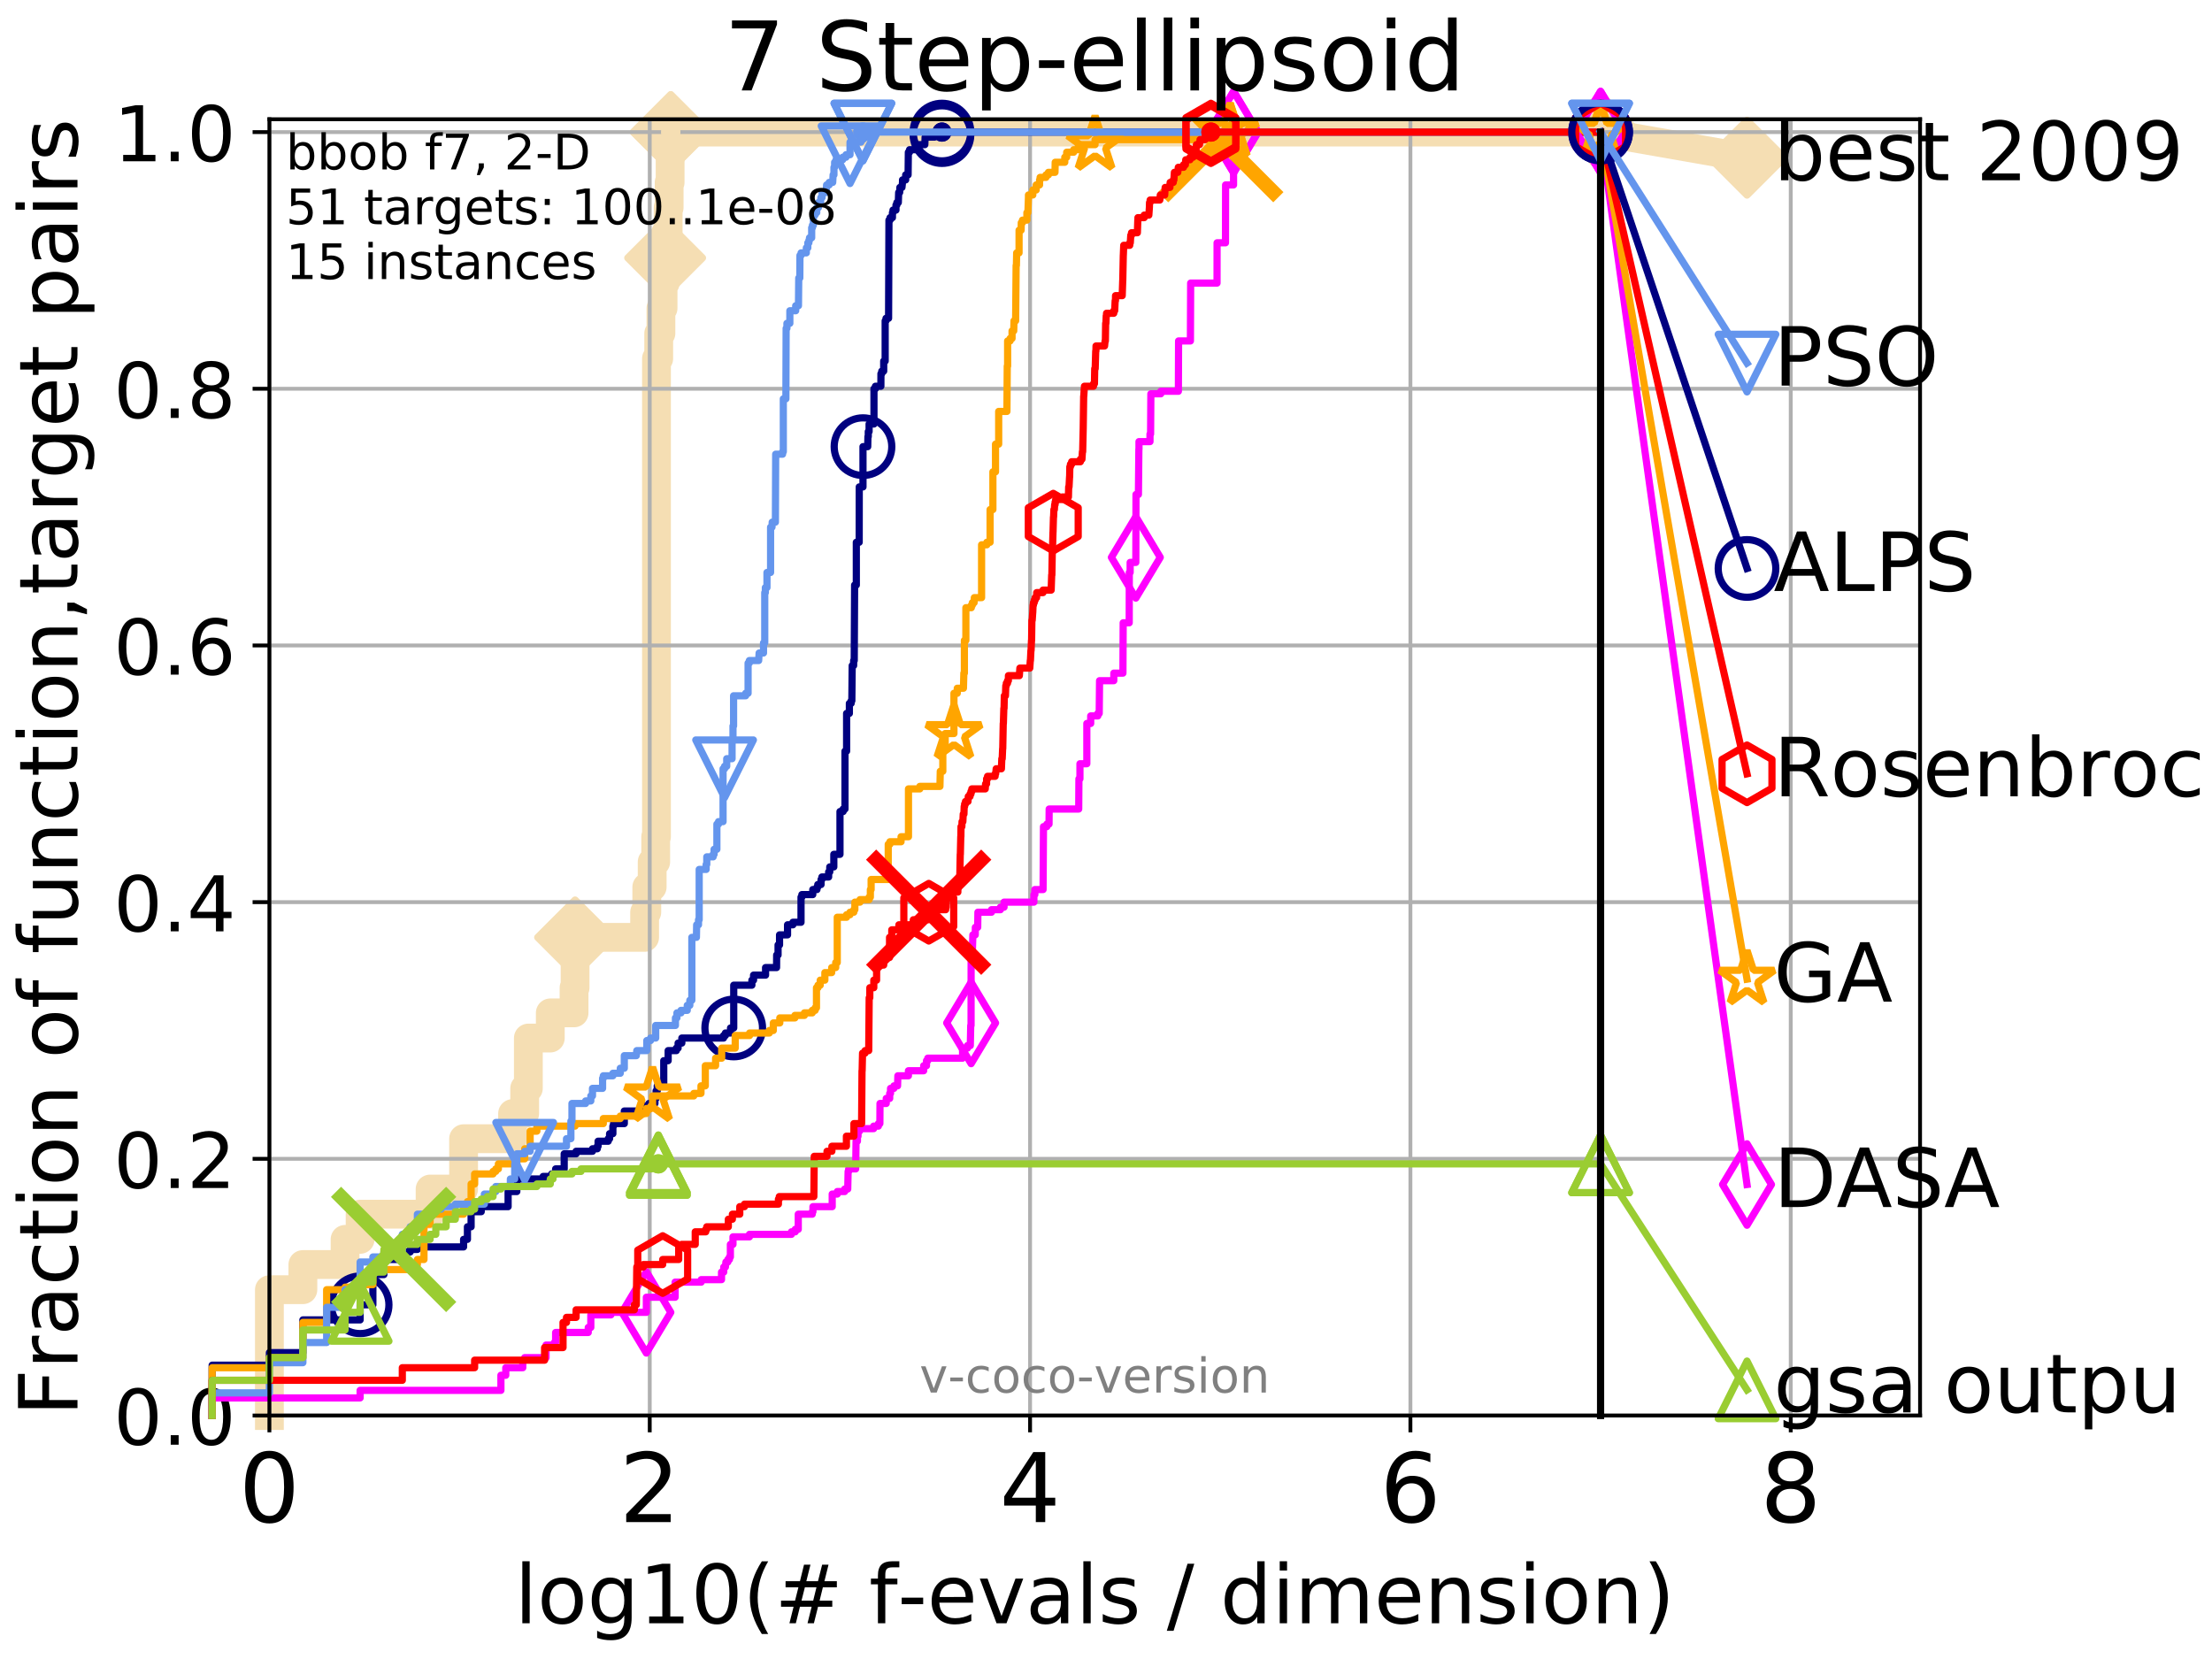 <?xml version="1.0" encoding="utf-8" standalone="no"?>
<!DOCTYPE svg PUBLIC "-//W3C//DTD SVG 1.1//EN"
  "http://www.w3.org/Graphics/SVG/1.1/DTD/svg11.dtd">
<!-- Created with matplotlib (http://matplotlib.org/) -->
<svg height="345.6pt" version="1.1" viewBox="0 0 460.8 345.6" width="460.8pt" xmlns="http://www.w3.org/2000/svg" xmlns:xlink="http://www.w3.org/1999/xlink">
 <defs>
  <style type="text/css">
*{stroke-linecap:butt;stroke-linejoin:round;}
  </style>
 </defs>
 <g id="figure_1">
  <g id="patch_1">
   <path d="M 0 345.6 
L 460.8 345.6 
L 460.8 0 
L 0 0 
z
" style="fill:#ffffff;"/>
  </g>
  <g id="axes_1">
   <g id="patch_2">
    <path d="M 56.12 294.88 
L 399.984 294.88 
L 399.984 24.84 
L 56.12 24.84 
z
" style="fill:#ffffff;"/>
   </g>
   <g id="line2d_1">
    <path d="M 56.12 294.88 
L 56.12 268.668 
L 63.096 268.668 
L 63.096 263.425 
L 71.885 263.425 
L 71.885 258.183 
L 75.021 258.183 
L 75.021 252.94 
L 89.599 252.94 
L 89.599 247.698 
L 96.575 247.698 
L 96.575 237.213 
L 106.779 237.213 
L 106.779 231.97 
L 109.301 231.97 
L 109.301 226.728 
L 110.066 226.728 
L 110.066 216.243 
L 114.637 216.243 
L 114.637 211 
L 119.587 211 
L 119.587 205.758 
L 119.8 205.758 
L 119.8 195.273 
L 134.287 195.273 
L 134.287 190.03 
L 134.738 190.03 
L 134.738 184.788 
L 135.86 184.788 
L 135.86 179.546 
L 136.596 179.546 
L 136.596 174.303 
L 136.755 174.303 
L 136.755 74.696 
L 137.224 74.696 
L 137.224 69.453 
L 137.681 69.453 
L 137.681 64.211 
L 138.126 64.211 
L 138.126 58.969 
L 138.56 58.969 
L 138.56 53.726 
L 138.702 53.726 
L 138.702 48.484 
L 139.19 48.484 
L 139.19 43.241 
L 139.396 43.241 
L 139.396 37.999 
L 139.599 37.999 
L 139.599 32.756 
L 139.732 32.756 
L 139.732 27.514 
L 333.43 27.514 
" style="fill:none;stroke:#f5deb3;stroke-linecap:square;stroke-width:6;"/>
   </g>
   <g id="line2d_2">
    <defs>
     <path d="M -0 7.778 
L 7.778 0 
L 0 -7.778 
L -7.778 -0 
z
" id="me20f9b4c57" style="stroke:#f5deb3;stroke-linejoin:miter;stroke-width:1.5;"/>
    </defs>
    <g>
     <use style="fill:#f5deb3;stroke:#f5deb3;stroke-linejoin:miter;stroke-width:1.5;" x="119.8" xlink:href="#me20f9b4c57" y="195.273"/>
     <use style="fill:#f5deb3;stroke:#f5deb3;stroke-linejoin:miter;stroke-width:1.5;" x="138.56" xlink:href="#me20f9b4c57" y="53.726"/>
     <use style="fill:#f5deb3;stroke:#f5deb3;stroke-linejoin:miter;stroke-width:1.5;" x="139.732" xlink:href="#me20f9b4c57" y="27.514"/>
     <use style="fill:#f5deb3;stroke:#f5deb3;stroke-linejoin:miter;stroke-width:1.5;" x="139.732" xlink:href="#me20f9b4c57" y="27.514"/>
     <use style="fill:#f5deb3;stroke:#f5deb3;stroke-linejoin:miter;stroke-width:1.5;" x="333.43" xlink:href="#me20f9b4c57" y="27.514"/>
    </g>
   </g>
   <g id="line2d_3">
    <path style="fill:none;stroke:#f5deb3;stroke-linecap:square;stroke-width:6;"/>
    <g/>
   </g>
   <g id="line2d_4">
    <path d="M 333.43 27.514 
L 363.934 32.861 
" style="fill:none;stroke:#f5deb3;stroke-linecap:square;stroke-width:6;"/>
    <g>
     <use style="fill:#f5deb3;stroke:#f5deb3;stroke-linejoin:miter;stroke-width:1.5;" x="333.43" xlink:href="#me20f9b4c57" y="27.514"/>
     <use style="fill:#f5deb3;stroke:#f5deb3;stroke-linejoin:miter;stroke-width:1.5;" x="363.934" xlink:href="#me20f9b4c57" y="32.861"/>
    </g>
   </g>
   <g id="matplotlib.axis_1">
    <g id="xtick_1">
     <g id="line2d_5">
      <path clip-path="url(#pfb1005ba6c)" d="M 56.12 294.88 
L 56.12 24.84 
" style="fill:none;stroke:#b0b0b0;stroke-linecap:square;stroke-width:0.8;"/>
     </g>
     <g id="line2d_6">
      <defs>
       <path d="M 0 0 
L 0 3.5 
" id="m211728db69" style="stroke:#000000;stroke-width:0.8;"/>
      </defs>
      <g>
       <use style="stroke:#000000;stroke-width:0.8;" x="56.12" xlink:href="#m211728db69" y="294.88"/>
      </g>
     </g>
     <g id="text_1">
      <!-- 0 -->
      <defs>
       <path d="M 31.781 66.406 
Q 24.172 66.406 20.328 58.906 
Q 16.5 51.422 16.5 36.375 
Q 16.5 21.391 20.328 13.891 
Q 24.172 6.391 31.781 6.391 
Q 39.453 6.391 43.281 13.891 
Q 47.125 21.391 47.125 36.375 
Q 47.125 51.422 43.281 58.906 
Q 39.453 66.406 31.781 66.406 
z
M 31.781 74.219 
Q 44.047 74.219 50.516 64.516 
Q 56.984 54.828 56.984 36.375 
Q 56.984 17.969 50.516 8.266 
Q 44.047 -1.422 31.781 -1.422 
Q 19.531 -1.422 13.062 8.266 
Q 6.594 17.969 6.594 36.375 
Q 6.594 54.828 13.062 64.516 
Q 19.531 74.219 31.781 74.219 
z
" id="DejaVuSans-30"/>
      </defs>
      <g transform="translate(49.758 317.077)scale(0.2 -0.2)">
       <use xlink:href="#DejaVuSans-30"/>
      </g>
     </g>
    </g>
    <g id="xtick_2">
     <g id="line2d_7">
      <path clip-path="url(#pfb1005ba6c)" d="M 135.351 294.88 
L 135.351 24.84 
" style="fill:none;stroke:#b0b0b0;stroke-linecap:square;stroke-width:0.8;"/>
     </g>
     <g id="line2d_8">
      <g>
       <use style="stroke:#000000;stroke-width:0.8;" x="135.351" xlink:href="#m211728db69" y="294.88"/>
      </g>
     </g>
     <g id="text_2">
      <!-- 2 -->
      <defs>
       <path d="M 19.188 8.297 
L 53.609 8.297 
L 53.609 0 
L 7.328 0 
L 7.328 8.297 
Q 12.938 14.109 22.625 23.891 
Q 32.328 33.688 34.812 36.531 
Q 39.547 41.844 41.422 45.531 
Q 43.312 49.219 43.312 52.781 
Q 43.312 58.594 39.234 62.25 
Q 35.156 65.922 28.609 65.922 
Q 23.969 65.922 18.812 64.312 
Q 13.672 62.703 7.812 59.422 
L 7.812 69.391 
Q 13.766 71.781 18.938 73 
Q 24.125 74.219 28.422 74.219 
Q 39.75 74.219 46.484 68.547 
Q 53.219 62.891 53.219 53.422 
Q 53.219 48.922 51.531 44.891 
Q 49.859 40.875 45.406 35.406 
Q 44.188 33.984 37.641 27.219 
Q 31.109 20.453 19.188 8.297 
z
" id="DejaVuSans-32"/>
      </defs>
      <g transform="translate(128.989 317.077)scale(0.2 -0.2)">
       <use xlink:href="#DejaVuSans-32"/>
      </g>
     </g>
    </g>
    <g id="xtick_3">
     <g id="line2d_9">
      <path clip-path="url(#pfb1005ba6c)" d="M 214.583 294.88 
L 214.583 24.84 
" style="fill:none;stroke:#b0b0b0;stroke-linecap:square;stroke-width:0.8;"/>
     </g>
     <g id="line2d_10">
      <g>
       <use style="stroke:#000000;stroke-width:0.8;" x="214.583" xlink:href="#m211728db69" y="294.88"/>
      </g>
     </g>
     <g id="text_3">
      <!-- 4 -->
      <defs>
       <path d="M 37.797 64.312 
L 12.891 25.391 
L 37.797 25.391 
z
M 35.203 72.906 
L 47.609 72.906 
L 47.609 25.391 
L 58.016 25.391 
L 58.016 17.188 
L 47.609 17.188 
L 47.609 0 
L 37.797 0 
L 37.797 17.188 
L 4.891 17.188 
L 4.891 26.703 
z
" id="DejaVuSans-34"/>
      </defs>
      <g transform="translate(208.22 317.077)scale(0.2 -0.2)">
       <use xlink:href="#DejaVuSans-34"/>
      </g>
     </g>
    </g>
    <g id="xtick_4">
     <g id="line2d_11">
      <path clip-path="url(#pfb1005ba6c)" d="M 293.814 294.88 
L 293.814 24.84 
" style="fill:none;stroke:#b0b0b0;stroke-linecap:square;stroke-width:0.8;"/>
     </g>
     <g id="line2d_12">
      <g>
       <use style="stroke:#000000;stroke-width:0.8;" x="293.814" xlink:href="#m211728db69" y="294.88"/>
      </g>
     </g>
     <g id="text_4">
      <!-- 6 -->
      <defs>
       <path d="M 33.016 40.375 
Q 26.375 40.375 22.484 35.828 
Q 18.609 31.297 18.609 23.391 
Q 18.609 15.531 22.484 10.953 
Q 26.375 6.391 33.016 6.391 
Q 39.656 6.391 43.531 10.953 
Q 47.406 15.531 47.406 23.391 
Q 47.406 31.297 43.531 35.828 
Q 39.656 40.375 33.016 40.375 
z
M 52.594 71.297 
L 52.594 62.312 
Q 48.875 64.062 45.094 64.984 
Q 41.312 65.922 37.594 65.922 
Q 27.828 65.922 22.672 59.328 
Q 17.531 52.734 16.797 39.406 
Q 19.672 43.656 24.016 45.922 
Q 28.375 48.188 33.594 48.188 
Q 44.578 48.188 50.953 41.516 
Q 57.328 34.859 57.328 23.391 
Q 57.328 12.156 50.688 5.359 
Q 44.047 -1.422 33.016 -1.422 
Q 20.359 -1.422 13.672 8.266 
Q 6.984 17.969 6.984 36.375 
Q 6.984 53.656 15.188 63.938 
Q 23.391 74.219 37.203 74.219 
Q 40.922 74.219 44.703 73.484 
Q 48.484 72.75 52.594 71.297 
z
" id="DejaVuSans-36"/>
      </defs>
      <g transform="translate(287.452 317.077)scale(0.2 -0.2)">
       <use xlink:href="#DejaVuSans-36"/>
      </g>
     </g>
    </g>
    <g id="xtick_5">
     <g id="line2d_13">
      <path clip-path="url(#pfb1005ba6c)" d="M 373.045 294.88 
L 373.045 24.84 
" style="fill:none;stroke:#b0b0b0;stroke-linecap:square;stroke-width:0.8;"/>
     </g>
     <g id="line2d_14">
      <g>
       <use style="stroke:#000000;stroke-width:0.8;" x="373.045" xlink:href="#m211728db69" y="294.88"/>
      </g>
     </g>
     <g id="text_5">
      <!-- 8 -->
      <defs>
       <path d="M 31.781 34.625 
Q 24.75 34.625 20.719 30.859 
Q 16.703 27.094 16.703 20.516 
Q 16.703 13.922 20.719 10.156 
Q 24.75 6.391 31.781 6.391 
Q 38.812 6.391 42.859 10.172 
Q 46.922 13.969 46.922 20.516 
Q 46.922 27.094 42.891 30.859 
Q 38.875 34.625 31.781 34.625 
z
M 21.922 38.812 
Q 15.578 40.375 12.031 44.719 
Q 8.5 49.078 8.5 55.328 
Q 8.5 64.062 14.719 69.141 
Q 20.953 74.219 31.781 74.219 
Q 42.672 74.219 48.875 69.141 
Q 55.078 64.062 55.078 55.328 
Q 55.078 49.078 51.531 44.719 
Q 48 40.375 41.703 38.812 
Q 48.828 37.156 52.797 32.312 
Q 56.781 27.484 56.781 20.516 
Q 56.781 9.906 50.312 4.234 
Q 43.844 -1.422 31.781 -1.422 
Q 19.734 -1.422 13.25 4.234 
Q 6.781 9.906 6.781 20.516 
Q 6.781 27.484 10.781 32.312 
Q 14.797 37.156 21.922 38.812 
z
M 18.312 54.391 
Q 18.312 48.734 21.844 45.562 
Q 25.391 42.391 31.781 42.391 
Q 38.141 42.391 41.719 45.562 
Q 45.312 48.734 45.312 54.391 
Q 45.312 60.062 41.719 63.234 
Q 38.141 66.406 31.781 66.406 
Q 25.391 66.406 21.844 63.234 
Q 18.312 60.062 18.312 54.391 
z
" id="DejaVuSans-38"/>
      </defs>
      <g transform="translate(366.683 317.077)scale(0.2 -0.2)">
       <use xlink:href="#DejaVuSans-38"/>
      </g>
     </g>
    </g>
    <g id="text_6">
     <!-- log10(# f-evals / dimension) -->
     <defs>
      <path d="M 9.422 75.984 
L 18.406 75.984 
L 18.406 0 
L 9.422 0 
z
" id="DejaVuSans-6c"/>
      <path d="M 30.609 48.391 
Q 23.391 48.391 19.188 42.75 
Q 14.984 37.109 14.984 27.297 
Q 14.984 17.484 19.156 11.844 
Q 23.344 6.203 30.609 6.203 
Q 37.797 6.203 41.984 11.859 
Q 46.188 17.531 46.188 27.297 
Q 46.188 37.016 41.984 42.703 
Q 37.797 48.391 30.609 48.391 
z
M 30.609 56 
Q 42.328 56 49.016 48.375 
Q 55.719 40.766 55.719 27.297 
Q 55.719 13.875 49.016 6.219 
Q 42.328 -1.422 30.609 -1.422 
Q 18.844 -1.422 12.172 6.219 
Q 5.516 13.875 5.516 27.297 
Q 5.516 40.766 12.172 48.375 
Q 18.844 56 30.609 56 
z
" id="DejaVuSans-6f"/>
      <path d="M 45.406 27.984 
Q 45.406 37.75 41.375 43.109 
Q 37.359 48.484 30.078 48.484 
Q 22.859 48.484 18.828 43.109 
Q 14.797 37.75 14.797 27.984 
Q 14.797 18.266 18.828 12.891 
Q 22.859 7.516 30.078 7.516 
Q 37.359 7.516 41.375 12.891 
Q 45.406 18.266 45.406 27.984 
z
M 54.391 6.781 
Q 54.391 -7.172 48.188 -13.984 
Q 42 -20.797 29.203 -20.797 
Q 24.469 -20.797 20.266 -20.094 
Q 16.062 -19.391 12.109 -17.922 
L 12.109 -9.188 
Q 16.062 -11.328 19.922 -12.344 
Q 23.781 -13.375 27.781 -13.375 
Q 36.625 -13.375 41.016 -8.766 
Q 45.406 -4.156 45.406 5.172 
L 45.406 9.625 
Q 42.625 4.781 38.281 2.391 
Q 33.938 0 27.875 0 
Q 17.828 0 11.672 7.656 
Q 5.516 15.328 5.516 27.984 
Q 5.516 40.672 11.672 48.328 
Q 17.828 56 27.875 56 
Q 33.938 56 38.281 53.609 
Q 42.625 51.219 45.406 46.391 
L 45.406 54.688 
L 54.391 54.688 
z
" id="DejaVuSans-67"/>
      <path d="M 12.406 8.297 
L 28.516 8.297 
L 28.516 63.922 
L 10.984 60.406 
L 10.984 69.391 
L 28.422 72.906 
L 38.281 72.906 
L 38.281 8.297 
L 54.391 8.297 
L 54.391 0 
L 12.406 0 
z
" id="DejaVuSans-31"/>
      <path d="M 31 75.875 
Q 24.469 64.656 21.281 53.656 
Q 18.109 42.672 18.109 31.391 
Q 18.109 20.125 21.312 9.062 
Q 24.516 -2 31 -13.188 
L 23.188 -13.188 
Q 15.875 -1.703 12.234 9.375 
Q 8.594 20.453 8.594 31.391 
Q 8.594 42.281 12.203 53.312 
Q 15.828 64.359 23.188 75.875 
z
" id="DejaVuSans-28"/>
      <path d="M 51.125 44 
L 36.922 44 
L 32.812 27.688 
L 47.125 27.688 
z
M 43.797 71.781 
L 38.719 51.516 
L 52.984 51.516 
L 58.109 71.781 
L 65.922 71.781 
L 60.891 51.516 
L 76.125 51.516 
L 76.125 44 
L 58.984 44 
L 54.984 27.688 
L 70.516 27.688 
L 70.516 20.219 
L 53.078 20.219 
L 48 0 
L 40.188 0 
L 45.219 20.219 
L 30.906 20.219 
L 25.875 0 
L 18.016 0 
L 23.094 20.219 
L 7.719 20.219 
L 7.719 27.688 
L 24.906 27.688 
L 29 44 
L 13.281 44 
L 13.281 51.516 
L 30.906 51.516 
L 35.891 71.781 
z
" id="DejaVuSans-23"/>
      <path id="DejaVuSans-20"/>
      <path d="M 37.109 75.984 
L 37.109 68.5 
L 28.516 68.5 
Q 23.688 68.5 21.797 66.547 
Q 19.922 64.594 19.922 59.516 
L 19.922 54.688 
L 34.719 54.688 
L 34.719 47.703 
L 19.922 47.703 
L 19.922 0 
L 10.891 0 
L 10.891 47.703 
L 2.297 47.703 
L 2.297 54.688 
L 10.891 54.688 
L 10.891 58.5 
Q 10.891 67.625 15.141 71.797 
Q 19.391 75.984 28.609 75.984 
z
" id="DejaVuSans-66"/>
      <path d="M 4.891 31.391 
L 31.203 31.391 
L 31.203 23.391 
L 4.891 23.391 
z
" id="DejaVuSans-2d"/>
      <path d="M 56.203 29.594 
L 56.203 25.203 
L 14.891 25.203 
Q 15.484 15.922 20.484 11.062 
Q 25.484 6.203 34.422 6.203 
Q 39.594 6.203 44.453 7.469 
Q 49.312 8.734 54.109 11.281 
L 54.109 2.781 
Q 49.266 0.734 44.188 -0.344 
Q 39.109 -1.422 33.891 -1.422 
Q 20.797 -1.422 13.156 6.188 
Q 5.516 13.812 5.516 26.812 
Q 5.516 40.234 12.766 48.109 
Q 20.016 56 32.328 56 
Q 43.359 56 49.781 48.891 
Q 56.203 41.797 56.203 29.594 
z
M 47.219 32.234 
Q 47.125 39.594 43.094 43.984 
Q 39.062 48.391 32.422 48.391 
Q 24.906 48.391 20.391 44.141 
Q 15.875 39.891 15.188 32.172 
z
" id="DejaVuSans-65"/>
      <path d="M 2.984 54.688 
L 12.5 54.688 
L 29.594 8.797 
L 46.688 54.688 
L 56.203 54.688 
L 35.688 0 
L 23.484 0 
z
" id="DejaVuSans-76"/>
      <path d="M 34.281 27.484 
Q 23.391 27.484 19.188 25 
Q 14.984 22.516 14.984 16.5 
Q 14.984 11.719 18.141 8.906 
Q 21.297 6.109 26.703 6.109 
Q 34.188 6.109 38.703 11.406 
Q 43.219 16.703 43.219 25.484 
L 43.219 27.484 
z
M 52.203 31.203 
L 52.203 0 
L 43.219 0 
L 43.219 8.297 
Q 40.141 3.328 35.547 0.953 
Q 30.953 -1.422 24.312 -1.422 
Q 15.922 -1.422 10.953 3.297 
Q 6 8.016 6 15.922 
Q 6 25.141 12.172 29.828 
Q 18.359 34.516 30.609 34.516 
L 43.219 34.516 
L 43.219 35.406 
Q 43.219 41.609 39.141 45 
Q 35.062 48.391 27.688 48.391 
Q 23 48.391 18.547 47.266 
Q 14.109 46.141 10.016 43.891 
L 10.016 52.203 
Q 14.938 54.109 19.578 55.047 
Q 24.219 56 28.609 56 
Q 40.484 56 46.344 49.844 
Q 52.203 43.703 52.203 31.203 
z
" id="DejaVuSans-61"/>
      <path d="M 44.281 53.078 
L 44.281 44.578 
Q 40.484 46.531 36.375 47.5 
Q 32.281 48.484 27.875 48.484 
Q 21.188 48.484 17.844 46.438 
Q 14.5 44.391 14.5 40.281 
Q 14.5 37.156 16.891 35.375 
Q 19.281 33.594 26.516 31.984 
L 29.594 31.297 
Q 39.156 29.25 43.188 25.516 
Q 47.219 21.781 47.219 15.094 
Q 47.219 7.469 41.188 3.016 
Q 35.156 -1.422 24.609 -1.422 
Q 20.219 -1.422 15.453 -0.562 
Q 10.688 0.297 5.422 2 
L 5.422 11.281 
Q 10.406 8.688 15.234 7.391 
Q 20.062 6.109 24.812 6.109 
Q 31.156 6.109 34.562 8.281 
Q 37.984 10.453 37.984 14.406 
Q 37.984 18.062 35.516 20.016 
Q 33.062 21.969 24.703 23.781 
L 21.578 24.516 
Q 13.234 26.266 9.516 29.906 
Q 5.812 33.547 5.812 39.891 
Q 5.812 47.609 11.281 51.797 
Q 16.75 56 26.812 56 
Q 31.781 56 36.172 55.266 
Q 40.578 54.547 44.281 53.078 
z
" id="DejaVuSans-73"/>
      <path d="M 25.391 72.906 
L 33.688 72.906 
L 8.297 -9.281 
L 0 -9.281 
z
" id="DejaVuSans-2f"/>
      <path d="M 45.406 46.391 
L 45.406 75.984 
L 54.391 75.984 
L 54.391 0 
L 45.406 0 
L 45.406 8.203 
Q 42.578 3.328 38.25 0.953 
Q 33.938 -1.422 27.875 -1.422 
Q 17.969 -1.422 11.734 6.484 
Q 5.516 14.406 5.516 27.297 
Q 5.516 40.188 11.734 48.094 
Q 17.969 56 27.875 56 
Q 33.938 56 38.25 53.625 
Q 42.578 51.266 45.406 46.391 
z
M 14.797 27.297 
Q 14.797 17.391 18.875 11.75 
Q 22.953 6.109 30.078 6.109 
Q 37.203 6.109 41.297 11.75 
Q 45.406 17.391 45.406 27.297 
Q 45.406 37.203 41.297 42.844 
Q 37.203 48.484 30.078 48.484 
Q 22.953 48.484 18.875 42.844 
Q 14.797 37.203 14.797 27.297 
z
" id="DejaVuSans-64"/>
      <path d="M 9.422 54.688 
L 18.406 54.688 
L 18.406 0 
L 9.422 0 
z
M 9.422 75.984 
L 18.406 75.984 
L 18.406 64.594 
L 9.422 64.594 
z
" id="DejaVuSans-69"/>
      <path d="M 52 44.188 
Q 55.375 50.25 60.062 53.125 
Q 64.75 56 71.094 56 
Q 79.641 56 84.281 50.016 
Q 88.922 44.047 88.922 33.016 
L 88.922 0 
L 79.891 0 
L 79.891 32.719 
Q 79.891 40.578 77.094 44.375 
Q 74.312 48.188 68.609 48.188 
Q 61.625 48.188 57.562 43.547 
Q 53.516 38.922 53.516 30.906 
L 53.516 0 
L 44.484 0 
L 44.484 32.719 
Q 44.484 40.625 41.703 44.406 
Q 38.922 48.188 33.109 48.188 
Q 26.219 48.188 22.156 43.531 
Q 18.109 38.875 18.109 30.906 
L 18.109 0 
L 9.078 0 
L 9.078 54.688 
L 18.109 54.688 
L 18.109 46.188 
Q 21.188 51.219 25.484 53.609 
Q 29.781 56 35.688 56 
Q 41.656 56 45.828 52.969 
Q 50 49.953 52 44.188 
z
" id="DejaVuSans-6d"/>
      <path d="M 54.891 33.016 
L 54.891 0 
L 45.906 0 
L 45.906 32.719 
Q 45.906 40.484 42.875 44.328 
Q 39.844 48.188 33.797 48.188 
Q 26.516 48.188 22.312 43.547 
Q 18.109 38.922 18.109 30.906 
L 18.109 0 
L 9.078 0 
L 9.078 54.688 
L 18.109 54.688 
L 18.109 46.188 
Q 21.344 51.125 25.703 53.562 
Q 30.078 56 35.797 56 
Q 45.219 56 50.047 50.172 
Q 54.891 44.344 54.891 33.016 
z
" id="DejaVuSans-6e"/>
      <path d="M 8.016 75.875 
L 15.828 75.875 
Q 23.141 64.359 26.781 53.312 
Q 30.422 42.281 30.422 31.391 
Q 30.422 20.453 26.781 9.375 
Q 23.141 -1.703 15.828 -13.188 
L 8.016 -13.188 
Q 14.5 -2 17.703 9.062 
Q 20.906 20.125 20.906 31.391 
Q 20.906 42.672 17.703 53.656 
Q 14.5 64.656 8.016 75.875 
z
" id="DejaVuSans-29"/>
     </defs>
     <g transform="translate(107.211 338.154)scale(0.17 -0.17)">
      <use xlink:href="#DejaVuSans-6c"/>
      <use x="27.783" xlink:href="#DejaVuSans-6f"/>
      <use x="88.965" xlink:href="#DejaVuSans-67"/>
      <use x="152.441" xlink:href="#DejaVuSans-31"/>
      <use x="216.064" xlink:href="#DejaVuSans-30"/>
      <use x="279.688" xlink:href="#DejaVuSans-28"/>
      <use x="318.701" xlink:href="#DejaVuSans-23"/>
      <use x="402.49" xlink:href="#DejaVuSans-20"/>
      <use x="434.277" xlink:href="#DejaVuSans-66"/>
      <use x="469.404" xlink:href="#DejaVuSans-2d"/>
      <use x="505.488" xlink:href="#DejaVuSans-65"/>
      <use x="567.012" xlink:href="#DejaVuSans-76"/>
      <use x="626.191" xlink:href="#DejaVuSans-61"/>
      <use x="687.471" xlink:href="#DejaVuSans-6c"/>
      <use x="715.254" xlink:href="#DejaVuSans-73"/>
      <use x="767.354" xlink:href="#DejaVuSans-20"/>
      <use x="799.141" xlink:href="#DejaVuSans-2f"/>
      <use x="832.832" xlink:href="#DejaVuSans-20"/>
      <use x="864.619" xlink:href="#DejaVuSans-64"/>
      <use x="928.096" xlink:href="#DejaVuSans-69"/>
      <use x="955.879" xlink:href="#DejaVuSans-6d"/>
      <use x="1053.291" xlink:href="#DejaVuSans-65"/>
      <use x="1114.814" xlink:href="#DejaVuSans-6e"/>
      <use x="1178.193" xlink:href="#DejaVuSans-73"/>
      <use x="1230.293" xlink:href="#DejaVuSans-69"/>
      <use x="1258.076" xlink:href="#DejaVuSans-6f"/>
      <use x="1319.258" xlink:href="#DejaVuSans-6e"/>
      <use x="1382.637" xlink:href="#DejaVuSans-29"/>
     </g>
    </g>
   </g>
   <g id="matplotlib.axis_2">
    <g id="ytick_1">
     <g id="line2d_15">
      <path clip-path="url(#pfb1005ba6c)" d="M 56.12 294.88 
L 399.984 294.88 
" style="fill:none;stroke:#b0b0b0;stroke-linecap:square;stroke-width:0.8;"/>
     </g>
     <g id="line2d_16">
      <defs>
       <path d="M 0 0 
L -3.5 0 
" id="mbfa431fb75" style="stroke:#000000;stroke-width:0.8;"/>
      </defs>
      <g>
       <use style="stroke:#000000;stroke-width:0.8;" x="56.12" xlink:href="#mbfa431fb75" y="294.88"/>
      </g>
     </g>
     <g id="text_7">
      <!-- 0.0 -->
      <defs>
       <path d="M 10.688 12.406 
L 21 12.406 
L 21 0 
L 10.688 0 
z
" id="DejaVuSans-2e"/>
      </defs>
      <g transform="translate(23.675 300.959)scale(0.16 -0.16)">
       <use xlink:href="#DejaVuSans-30"/>
       <use x="63.623" xlink:href="#DejaVuSans-2e"/>
       <use x="95.41" xlink:href="#DejaVuSans-30"/>
      </g>
     </g>
    </g>
    <g id="ytick_2">
     <g id="line2d_17">
      <path clip-path="url(#pfb1005ba6c)" d="M 56.12 241.407 
L 399.984 241.407 
" style="fill:none;stroke:#b0b0b0;stroke-linecap:square;stroke-width:0.8;"/>
     </g>
     <g id="line2d_18">
      <g>
       <use style="stroke:#000000;stroke-width:0.8;" x="56.12" xlink:href="#mbfa431fb75" y="241.407"/>
      </g>
     </g>
     <g id="text_8">
      <!-- 0.2 -->
      <g transform="translate(23.675 247.485)scale(0.16 -0.16)">
       <use xlink:href="#DejaVuSans-30"/>
       <use x="63.623" xlink:href="#DejaVuSans-2e"/>
       <use x="95.41" xlink:href="#DejaVuSans-32"/>
      </g>
     </g>
    </g>
    <g id="ytick_3">
     <g id="line2d_19">
      <path clip-path="url(#pfb1005ba6c)" d="M 56.12 187.933 
L 399.984 187.933 
" style="fill:none;stroke:#b0b0b0;stroke-linecap:square;stroke-width:0.8;"/>
     </g>
     <g id="line2d_20">
      <g>
       <use style="stroke:#000000;stroke-width:0.8;" x="56.12" xlink:href="#mbfa431fb75" y="187.933"/>
      </g>
     </g>
     <g id="text_9">
      <!-- 0.4 -->
      <g transform="translate(23.675 194.012)scale(0.16 -0.16)">
       <use xlink:href="#DejaVuSans-30"/>
       <use x="63.623" xlink:href="#DejaVuSans-2e"/>
       <use x="95.41" xlink:href="#DejaVuSans-34"/>
      </g>
     </g>
    </g>
    <g id="ytick_4">
     <g id="line2d_21">
      <path clip-path="url(#pfb1005ba6c)" d="M 56.12 134.46 
L 399.984 134.46 
" style="fill:none;stroke:#b0b0b0;stroke-linecap:square;stroke-width:0.8;"/>
     </g>
     <g id="line2d_22">
      <g>
       <use style="stroke:#000000;stroke-width:0.8;" x="56.12" xlink:href="#mbfa431fb75" y="134.46"/>
      </g>
     </g>
     <g id="text_10">
      <!-- 0.6 -->
      <g transform="translate(23.675 140.539)scale(0.16 -0.16)">
       <use xlink:href="#DejaVuSans-30"/>
       <use x="63.623" xlink:href="#DejaVuSans-2e"/>
       <use x="95.41" xlink:href="#DejaVuSans-36"/>
      </g>
     </g>
    </g>
    <g id="ytick_5">
     <g id="line2d_23">
      <path clip-path="url(#pfb1005ba6c)" d="M 56.12 80.987 
L 399.984 80.987 
" style="fill:none;stroke:#b0b0b0;stroke-linecap:square;stroke-width:0.8;"/>
     </g>
     <g id="line2d_24">
      <g>
       <use style="stroke:#000000;stroke-width:0.8;" x="56.12" xlink:href="#mbfa431fb75" y="80.987"/>
      </g>
     </g>
     <g id="text_11">
      <!-- 0.8 -->
      <g transform="translate(23.675 87.066)scale(0.16 -0.16)">
       <use xlink:href="#DejaVuSans-30"/>
       <use x="63.623" xlink:href="#DejaVuSans-2e"/>
       <use x="95.41" xlink:href="#DejaVuSans-38"/>
      </g>
     </g>
    </g>
    <g id="ytick_6">
     <g id="line2d_25">
      <path clip-path="url(#pfb1005ba6c)" d="M 56.12 27.514 
L 399.984 27.514 
" style="fill:none;stroke:#b0b0b0;stroke-linecap:square;stroke-width:0.8;"/>
     </g>
     <g id="line2d_26">
      <g>
       <use style="stroke:#000000;stroke-width:0.8;" x="56.12" xlink:href="#mbfa431fb75" y="27.514"/>
      </g>
     </g>
     <g id="text_12">
      <!-- 1.0 -->
      <g transform="translate(23.675 33.592)scale(0.16 -0.16)">
       <use xlink:href="#DejaVuSans-31"/>
       <use x="63.623" xlink:href="#DejaVuSans-2e"/>
       <use x="95.41" xlink:href="#DejaVuSans-30"/>
      </g>
     </g>
    </g>
    <g id="text_13">
     <!-- Fraction of function,target pairs -->
     <defs>
      <path d="M 9.812 72.906 
L 51.703 72.906 
L 51.703 64.594 
L 19.672 64.594 
L 19.672 43.109 
L 48.578 43.109 
L 48.578 34.812 
L 19.672 34.812 
L 19.672 0 
L 9.812 0 
z
" id="DejaVuSans-46"/>
      <path d="M 41.109 46.297 
Q 39.594 47.172 37.812 47.578 
Q 36.031 48 33.891 48 
Q 26.266 48 22.188 43.047 
Q 18.109 38.094 18.109 28.812 
L 18.109 0 
L 9.078 0 
L 9.078 54.688 
L 18.109 54.688 
L 18.109 46.188 
Q 20.953 51.172 25.484 53.578 
Q 30.031 56 36.531 56 
Q 37.453 56 38.578 55.875 
Q 39.703 55.766 41.062 55.516 
z
" id="DejaVuSans-72"/>
      <path d="M 48.781 52.594 
L 48.781 44.188 
Q 44.969 46.297 41.141 47.344 
Q 37.312 48.391 33.406 48.391 
Q 24.656 48.391 19.812 42.844 
Q 14.984 37.312 14.984 27.297 
Q 14.984 17.281 19.812 11.734 
Q 24.656 6.203 33.406 6.203 
Q 37.312 6.203 41.141 7.25 
Q 44.969 8.297 48.781 10.406 
L 48.781 2.094 
Q 45.016 0.344 40.984 -0.531 
Q 36.969 -1.422 32.422 -1.422 
Q 20.062 -1.422 12.781 6.344 
Q 5.516 14.109 5.516 27.297 
Q 5.516 40.672 12.859 48.328 
Q 20.219 56 33.016 56 
Q 37.156 56 41.109 55.141 
Q 45.062 54.297 48.781 52.594 
z
" id="DejaVuSans-63"/>
      <path d="M 18.312 70.219 
L 18.312 54.688 
L 36.812 54.688 
L 36.812 47.703 
L 18.312 47.703 
L 18.312 18.016 
Q 18.312 11.328 20.141 9.422 
Q 21.969 7.516 27.594 7.516 
L 36.812 7.516 
L 36.812 0 
L 27.594 0 
Q 17.188 0 13.234 3.875 
Q 9.281 7.766 9.281 18.016 
L 9.281 47.703 
L 2.688 47.703 
L 2.688 54.688 
L 9.281 54.688 
L 9.281 70.219 
z
" id="DejaVuSans-74"/>
      <path d="M 8.5 21.578 
L 8.5 54.688 
L 17.484 54.688 
L 17.484 21.922 
Q 17.484 14.156 20.5 10.266 
Q 23.531 6.391 29.594 6.391 
Q 36.859 6.391 41.078 11.031 
Q 45.312 15.672 45.312 23.688 
L 45.312 54.688 
L 54.297 54.688 
L 54.297 0 
L 45.312 0 
L 45.312 8.406 
Q 42.047 3.422 37.719 1 
Q 33.406 -1.422 27.688 -1.422 
Q 18.266 -1.422 13.375 4.438 
Q 8.5 10.297 8.5 21.578 
z
M 31.109 56 
z
" id="DejaVuSans-75"/>
      <path d="M 11.719 12.406 
L 22.016 12.406 
L 22.016 4 
L 14.016 -11.625 
L 7.719 -11.625 
L 11.719 4 
z
" id="DejaVuSans-2c"/>
      <path d="M 18.109 8.203 
L 18.109 -20.797 
L 9.078 -20.797 
L 9.078 54.688 
L 18.109 54.688 
L 18.109 46.391 
Q 20.953 51.266 25.266 53.625 
Q 29.594 56 35.594 56 
Q 45.562 56 51.781 48.094 
Q 58.016 40.188 58.016 27.297 
Q 58.016 14.406 51.781 6.484 
Q 45.562 -1.422 35.594 -1.422 
Q 29.594 -1.422 25.266 0.953 
Q 20.953 3.328 18.109 8.203 
z
M 48.688 27.297 
Q 48.688 37.203 44.609 42.844 
Q 40.531 48.484 33.406 48.484 
Q 26.266 48.484 22.188 42.844 
Q 18.109 37.203 18.109 27.297 
Q 18.109 17.391 22.188 11.75 
Q 26.266 6.109 33.406 6.109 
Q 40.531 6.109 44.609 11.75 
Q 48.688 17.391 48.688 27.297 
z
" id="DejaVuSans-70"/>
     </defs>
     <g transform="translate(16.14 294.999)rotate(-90)scale(0.17 -0.17)">
      <use xlink:href="#DejaVuSans-46"/>
      <use x="57.41" xlink:href="#DejaVuSans-72"/>
      <use x="98.523" xlink:href="#DejaVuSans-61"/>
      <use x="159.803" xlink:href="#DejaVuSans-63"/>
      <use x="214.783" xlink:href="#DejaVuSans-74"/>
      <use x="253.992" xlink:href="#DejaVuSans-69"/>
      <use x="281.775" xlink:href="#DejaVuSans-6f"/>
      <use x="342.957" xlink:href="#DejaVuSans-6e"/>
      <use x="406.336" xlink:href="#DejaVuSans-20"/>
      <use x="438.123" xlink:href="#DejaVuSans-6f"/>
      <use x="499.305" xlink:href="#DejaVuSans-66"/>
      <use x="534.51" xlink:href="#DejaVuSans-20"/>
      <use x="566.297" xlink:href="#DejaVuSans-66"/>
      <use x="601.502" xlink:href="#DejaVuSans-75"/>
      <use x="664.881" xlink:href="#DejaVuSans-6e"/>
      <use x="728.26" xlink:href="#DejaVuSans-63"/>
      <use x="783.24" xlink:href="#DejaVuSans-74"/>
      <use x="822.449" xlink:href="#DejaVuSans-69"/>
      <use x="850.232" xlink:href="#DejaVuSans-6f"/>
      <use x="911.414" xlink:href="#DejaVuSans-6e"/>
      <use x="974.793" xlink:href="#DejaVuSans-2c"/>
      <use x="1006.58" xlink:href="#DejaVuSans-74"/>
      <use x="1045.789" xlink:href="#DejaVuSans-61"/>
      <use x="1107.068" xlink:href="#DejaVuSans-72"/>
      <use x="1148.166" xlink:href="#DejaVuSans-67"/>
      <use x="1211.643" xlink:href="#DejaVuSans-65"/>
      <use x="1273.166" xlink:href="#DejaVuSans-74"/>
      <use x="1312.375" xlink:href="#DejaVuSans-20"/>
      <use x="1344.162" xlink:href="#DejaVuSans-70"/>
      <use x="1407.639" xlink:href="#DejaVuSans-61"/>
      <use x="1468.918" xlink:href="#DejaVuSans-69"/>
      <use x="1496.701" xlink:href="#DejaVuSans-72"/>
      <use x="1537.814" xlink:href="#DejaVuSans-73"/>
     </g>
    </g>
   </g>
   <g id="line2d_27">
    <defs>
     <path d="M 0 1.5 
C 0.398 1.5 0.779 1.342 1.061 1.061 
C 1.342 0.779 1.5 0.398 1.5 0 
C 1.5 -0.398 1.342 -0.779 1.061 -1.061 
C 0.779 -1.342 0.398 -1.5 0 -1.5 
C -0.398 -1.5 -0.779 -1.342 -1.061 -1.061 
C -1.342 -0.779 -1.5 -0.398 -1.5 0 
C -1.5 0.398 -1.342 0.779 -1.061 1.061 
C -0.779 1.342 -0.398 1.5 0 1.5 
z
" id="mb92e8bdcf6" style="stroke:#f5deb3;"/>
    </defs>
    <g>
     <use style="fill:#f5deb3;stroke:#f5deb3;" x="139.732" xlink:href="#mb92e8bdcf6" y="27.514"/>
     <use style="fill:#f5deb3;stroke:#f5deb3;" x="139.732" xlink:href="#mb92e8bdcf6" y="27.514"/>
    </g>
   </g>
   <g id="line2d_28">
    <defs>
     <path d="M 0 1.5 
C 0.398 1.5 0.779 1.342 1.061 1.061 
C 1.342 0.779 1.5 0.398 1.5 0 
C 1.5 -0.398 1.342 -0.779 1.061 -1.061 
C 0.779 -1.342 0.398 -1.5 0 -1.5 
C -0.398 -1.5 -0.779 -1.342 -1.061 -1.061 
C -1.342 -0.779 -1.5 -0.398 -1.5 0 
C -1.5 0.398 -1.342 0.779 -1.061 1.061 
C -0.779 1.342 -0.398 1.5 0 1.5 
z
" id="ma271a5a6d7" style="stroke:#000080;"/>
    </defs>
    <g>
     <use style="fill:#000080;stroke:#000080;" x="196.228" xlink:href="#ma271a5a6d7" y="27.514"/>
     <use style="fill:#000080;stroke:#000080;" x="196.228" xlink:href="#ma271a5a6d7" y="27.514"/>
    </g>
   </g>
   <g id="line2d_29">
    <path d="M 44.194 294.88 
L 44.194 284.395 
L 56.12 284.395 
L 56.12 281.774 
L 63.096 281.774 
L 63.096 274.959 
L 75.021 274.959 
L 75.021 271.813 
L 77.674 271.813 
L 77.674 265.522 
L 79.971 265.522 
L 79.971 262.377 
L 83.81 262.377 
L 83.81 260.804 
L 85.45 260.804 
L 85.45 260.28 
L 86.947 260.28 
L 86.947 259.755 
L 96.575 259.755 
L 96.575 258.183 
L 97.375 258.183 
L 97.375 255.561 
L 98.14 255.561 
L 98.14 252.416 
L 100.25 252.416 
L 100.25 251.367 
L 105.848 251.367 
L 105.848 248.222 
L 107.661 248.222 
L 107.661 245.601 
L 113.14 245.601 
L 113.14 245.076 
L 114.922 245.076 
L 114.922 244.552 
L 115.748 244.552 
L 115.748 243.504 
L 117.533 243.504 
L 117.533 240.358 
L 120.012 240.358 
L 120.012 239.834 
L 123.426 239.834 
L 123.426 239.31 
L 124.428 239.31 
L 124.428 238.785 
L 124.59 238.785 
L 124.59 237.737 
L 126.705 237.737 
L 126.705 237.213 
L 126.987 237.213 
L 126.987 236.164 
L 127.673 236.164 
L 127.673 234.592 
L 127.807 234.592 
L 127.807 234.067 
L 130.054 234.067 
L 130.054 231.446 
L 133.539 231.446 
L 133.539 230.398 
L 135.178 230.398 
L 135.178 229.873 
L 136.435 229.873 
L 136.435 228.825 
L 136.675 228.825 
L 136.675 227.252 
L 136.913 227.252 
L 136.913 226.204 
L 137.53 226.204 
L 137.53 225.679 
L 138.272 225.679 
L 138.272 220.961 
L 139.19 220.961 
L 139.19 218.864 
L 140.893 218.864 
L 140.893 218.34 
L 141.263 218.34 
L 141.263 217.291 
L 142.038 217.291 
L 142.038 216.243 
L 150.733 216.243 
L 150.733 215.719 
L 151.116 215.719 
L 151.116 215.194 
L 152.183 215.194 
L 152.183 214.146 
L 152.849 214.146 
L 152.849 205.234 
L 156.632 205.234 
L 156.632 204.185 
L 156.979 204.185 
L 156.979 203.137 
L 159.48 203.137 
L 159.48 201.564 
L 161.774 201.564 
L 161.793 198.943 
L 162.086 198.943 
L 162.086 196.846 
L 162.393 196.846 
L 162.393 194.749 
L 164.06 194.749 
L 164.06 192.652 
L 165.175 192.652 
L 165.175 192.127 
L 166.867 192.127 
L 166.867 186.885 
L 167.045 186.885 
L 167.045 186.361 
L 169.315 186.361 
L 169.315 185.312 
L 170.189 185.312 
L 170.189 184.788 
L 170.358 184.788 
L 170.358 184.264 
L 171.042 184.264 
L 171.042 183.215 
L 171.214 183.215 
L 171.214 182.691 
L 172.62 182.691 
L 172.62 181.642 
L 172.855 181.642 
L 172.855 180.594 
L 173.7 180.594 
L 173.7 177.973 
L 174.984 177.973 
L 174.984 169.061 
L 175.642 169.061 
L 175.642 168.536 
L 176.026 168.536 
L 176.026 156.479 
L 176.363 156.479 
L 176.363 148.615 
L 176.94 148.615 
L 176.94 146.518 
L 177.312 146.518 
L 177.312 145.994 
L 177.454 145.994 
L 177.528 138.654 
L 177.829 138.654 
L 177.829 137.606 
L 177.953 137.606 
L 178.032 121.878 
L 178.388 121.878 
L 178.388 112.966 
L 178.984 112.966 
L 178.998 101.433 
L 179.776 101.433 
L 179.776 93.045 
L 180.762 93.045 
L 180.805 90.948 
L 180.878 90.948 
L 180.878 89.899 
L 181.048 89.899 
L 181.048 88.326 
L 182.063 88.326 
L 182.063 80.987 
L 182.368 80.987 
L 182.368 80.463 
L 183.504 80.463 
L 183.515 77.841 
L 183.687 77.841 
L 183.687 77.317 
L 184.091 77.317 
L 184.091 75.22 
L 184.397 75.22 
L 184.397 66.832 
L 184.575 66.832 
L 184.575 66.308 
L 185.108 66.308 
L 185.185 45.862 
L 185.416 45.862 
L 185.416 45.338 
L 185.91 45.338 
L 185.91 44.29 
L 186.028 44.29 
L 186.028 43.765 
L 186.646 43.765 
L 186.646 42.717 
L 186.832 42.717 
L 186.832 42.193 
L 187.136 42.193 
L 187.208 40.096 
L 187.418 40.096 
L 187.459 39.047 
L 187.895 39.047 
L 188.004 37.999 
L 188.012 37.999 
L 188.012 37.474 
L 188.669 37.474 
L 188.669 36.426 
L 189.173 36.426 
L 189.226 31.708 
L 189.479 31.708 
L 189.479 31.183 
L 190.93 31.183 
L 190.93 30.659 
L 191.463 30.659 
L 191.463 30.135 
L 192.657 30.135 
L 192.718 28.562 
L 194.675 28.562 
L 194.675 28.038 
L 196.228 28.038 
L 196.228 27.514 
L 333.43 27.514 
L 333.43 27.514 
" style="fill:none;stroke:#000080;stroke-linecap:square;stroke-width:1.5;"/>
   </g>
   <g id="line2d_30">
    <defs>
     <path d="M 0 6 
C 1.591 6 3.117 5.368 4.243 4.243 
C 5.368 3.117 6 1.591 6 0 
C 6 -1.591 5.368 -3.117 4.243 -4.243 
C 3.117 -5.368 1.591 -6 0 -6 
C -1.591 -6 -3.117 -5.368 -4.243 -4.243 
C -5.368 -3.117 -6 -1.591 -6 0 
C -6 1.591 -5.368 3.117 -4.243 4.243 
C -3.117 5.368 -1.591 6 0 6 
z
" id="m051540ce44" style="stroke:#000080;stroke-width:1.5;"/>
    </defs>
    <g>
     <use style="fill-opacity:0;stroke:#000080;stroke-width:1.5;" x="75.021" xlink:href="#m051540ce44" y="271.813"/>
     <use style="fill-opacity:0;stroke:#000080;stroke-width:1.5;" x="152.849" xlink:href="#m051540ce44" y="214.146"/>
     <use style="fill-opacity:0;stroke:#000080;stroke-width:1.5;" x="179.776" xlink:href="#m051540ce44" y="93.045"/>
     <use style="fill-opacity:0;stroke:#000080;stroke-width:1.5;" x="196.228" xlink:href="#m051540ce44" y="28.038"/>
     <use style="fill-opacity:0;stroke:#000080;stroke-width:1.5;" x="196.228" xlink:href="#m051540ce44" y="27.514"/>
     <use style="fill-opacity:0;stroke:#000080;stroke-width:1.5;" x="333.43" xlink:href="#m051540ce44" y="27.514"/>
    </g>
   </g>
   <g id="line2d_31">
    <path style="fill:none;stroke:#000080;stroke-linecap:square;stroke-width:1.5;"/>
    <g/>
   </g>
   <g id="line2d_32">
    <defs>
     <path d="M 0 1.5 
C 0.398 1.5 0.779 1.342 1.061 1.061 
C 1.342 0.779 1.5 0.398 1.5 0 
C 1.5 -0.398 1.342 -0.779 1.061 -1.061 
C 0.779 -1.342 0.398 -1.5 0 -1.5 
C -0.398 -1.5 -0.779 -1.342 -1.061 -1.061 
C -1.342 -0.779 -1.5 -0.398 -1.5 0 
C -1.5 0.398 -1.342 0.779 -1.061 1.061 
C -0.779 1.342 -0.398 1.5 0 1.5 
z
" id="m52dc6bb861" style="stroke:#ff00ff;"/>
    </defs>
    <g>
     <use style="fill:#ff00ff;stroke:#ff00ff;" x="256.985" xlink:href="#m52dc6bb861" y="27.514"/>
     <use style="fill:#ff00ff;stroke:#ff00ff;" x="256.985" xlink:href="#m52dc6bb861" y="27.514"/>
    </g>
   </g>
   <g id="line2d_33">
    <path d="M 44.194 294.88 
L 44.194 291.21 
L 75.021 291.21 
L 75.021 289.638 
L 104.351 289.638 
L 104.351 286.492 
L 105.364 286.492 
L 105.364 284.919 
L 108.905 284.919 
L 108.905 283.347 
L 109.301 283.347 
L 109.301 282.822 
L 113.755 282.822 
L 113.755 280.201 
L 115.477 280.201 
L 115.477 279.677 
L 115.748 279.677 
L 115.748 277.58 
L 122.543 277.58 
L 122.543 276.531 
L 123.078 276.531 
L 123.078 273.91 
L 127.265 273.91 
L 127.265 273.386 
L 134.649 273.386 
L 134.649 270.24 
L 140.642 270.24 
L 140.642 267.095 
L 146.074 267.095 
L 146.074 266.571 
L 150.306 266.571 
L 150.306 264.998 
L 150.768 264.998 
L 150.768 263.949 
L 151.116 263.949 
L 151.219 262.901 
L 151.625 262.901 
L 151.625 262.377 
L 151.955 262.377 
L 151.955 261.852 
L 152.151 261.852 
L 152.151 259.231 
L 152.693 259.231 
L 152.693 257.658 
L 156.126 257.658 
L 156.126 257.134 
L 164.868 257.134 
L 164.868 256.61 
L 165.669 256.61 
L 165.669 256.086 
L 166.293 256.086 
L 166.293 252.94 
L 169.207 252.94 
L 169.207 252.416 
L 169.351 252.416 
L 169.351 251.367 
L 173.363 251.367 
L 173.363 248.746 
L 174.425 248.746 
L 174.425 248.222 
L 175.961 248.222 
L 175.961 247.698 
L 176.599 247.698 
L 176.677 244.028 
L 176.793 244.028 
L 176.793 243.504 
L 178.254 243.504 
L 178.332 237.737 
L 178.619 237.737 
L 178.619 236.689 
L 178.744 236.689 
L 178.744 235.64 
L 179.066 235.64 
L 179.066 235.116 
L 182 235.116 
L 182 234.592 
L 182.983 234.592 
L 182.983 234.067 
L 183.294 234.067 
L 183.32 229.873 
L 184.62 229.873 
L 184.62 228.825 
L 185.341 228.825 
L 185.341 227.776 
L 185.514 227.776 
L 185.514 226.728 
L 186.222 226.728 
L 186.222 226.204 
L 186.978 226.204 
L 187.042 224.107 
L 189.241 224.107 
L 189.241 223.058 
L 192.418 223.058 
L 192.418 222.01 
L 193.007 222.01 
L 193.007 220.961 
L 193.276 220.961 
L 193.276 220.437 
L 200.52 220.437 
L 200.52 218.34 
L 201.545 218.34 
L 201.545 217.816 
L 202.133 217.816 
L 202.22 213.622 
L 202.29 213.622 
L 202.303 198.418 
L 202.557 198.418 
L 202.664 194.749 
L 203.162 194.749 
L 203.186 193.176 
L 203.674 193.176 
L 203.716 190.03 
L 206.546 190.03 
L 206.546 189.506 
L 208.406 189.506 
L 208.406 188.982 
L 209.163 188.982 
L 209.163 187.933 
L 215.379 187.933 
L 215.379 186.361 
L 215.579 186.361 
L 215.579 185.312 
L 217.291 185.312 
L 217.376 172.206 
L 218.077 172.206 
L 218.077 171.682 
L 218.532 171.682 
L 218.56 168.536 
L 224.715 168.536 
L 224.759 162.245 
L 224.97 162.245 
L 224.974 159.1 
L 226.407 159.1 
L 226.407 150.712 
L 227.214 150.712 
L 227.214 149.139 
L 228.697 149.139 
L 228.697 148.615 
L 228.986 148.615 
L 229.059 141.8 
L 232.022 141.8 
L 232.032 140.227 
L 233.926 140.227 
L 233.98 129.742 
L 235.236 129.742 
L 235.252 119.257 
L 235.431 119.257 
L 235.431 117.16 
L 236.613 117.16 
L 236.649 103.005 
L 237.154 103.005 
L 237.247 93.569 
L 237.271 93.569 
L 237.272 91.996 
L 239.564 91.996 
L 239.564 90.423 
L 239.689 90.423 
L 239.746 82.035 
L 241.815 82.035 
L 241.815 81.511 
L 245.48 81.511 
L 245.519 71.026 
L 247.985 71.026 
L 248.036 58.969 
L 253.532 58.969 
L 253.539 50.581 
L 255.291 50.581 
L 255.314 38.523 
L 256.969 38.523 
L 256.985 27.514 
L 333.43 27.514 
L 333.43 27.514 
" style="fill:none;stroke:#ff00ff;stroke-linecap:square;stroke-width:1.5;"/>
   </g>
   <g id="line2d_34">
    <defs>
     <path d="M -0 8.485 
L 5.091 0 
L 0 -8.485 
L -5.091 -0 
z
" id="md43a4af683" style="stroke:#ff00ff;stroke-linejoin:miter;stroke-width:1.5;"/>
    </defs>
    <g>
     <use style="fill-opacity:0;stroke:#ff00ff;stroke-linejoin:miter;stroke-width:1.5;" x="134.649" xlink:href="#md43a4af683" y="273.386"/>
     <use style="fill-opacity:0;stroke:#ff00ff;stroke-linejoin:miter;stroke-width:1.5;" x="202.303" xlink:href="#md43a4af683" y="213.097"/>
     <use style="fill-opacity:0;stroke:#ff00ff;stroke-linejoin:miter;stroke-width:1.5;" x="236.613" xlink:href="#md43a4af683" y="116.112"/>
     <use style="fill-opacity:0;stroke:#ff00ff;stroke-linejoin:miter;stroke-width:1.5;" x="256.985" xlink:href="#md43a4af683" y="27.514"/>
     <use style="fill-opacity:0;stroke:#ff00ff;stroke-linejoin:miter;stroke-width:1.5;" x="256.985" xlink:href="#md43a4af683" y="27.514"/>
     <use style="fill-opacity:0;stroke:#ff00ff;stroke-linejoin:miter;stroke-width:1.5;" x="333.43" xlink:href="#md43a4af683" y="27.514"/>
    </g>
   </g>
   <g id="line2d_35">
    <path style="fill:none;stroke:#ff00ff;stroke-linecap:square;stroke-width:1.5;"/>
    <g/>
   </g>
   <g id="line2d_36">
    <defs>
     <path d="M 0 1.5 
C 0.398 1.5 0.779 1.342 1.061 1.061 
C 1.342 0.779 1.5 0.398 1.5 0 
C 1.5 -0.398 1.342 -0.779 1.061 -1.061 
C 0.779 -1.342 0.398 -1.5 0 -1.5 
C -0.398 -1.5 -0.779 -1.342 -1.061 -1.061 
C -1.342 -0.779 -1.5 -0.398 -1.5 0 
C -1.5 0.398 -1.342 0.779 -1.061 1.061 
C -0.779 1.342 -0.398 1.5 0 1.5 
z
" id="m2824763cc1" style="stroke:#ffa500;"/>
    </defs>
    <g>
     <use style="fill:#ffa500;stroke:#ffa500;" x="256.262" xlink:href="#m2824763cc1" y="27.514"/>
     <use style="fill:#ffa500;stroke:#ffa500;" x="256.262" xlink:href="#m2824763cc1" y="27.514"/>
    </g>
   </g>
   <g id="line2d_37">
    <path d="M 44.194 294.88 
L 44.194 284.919 
L 56.12 284.919 
L 56.12 282.822 
L 63.096 282.822 
L 63.096 275.483 
L 68.046 275.483 
L 68.046 268.668 
L 71.885 268.668 
L 71.885 268.143 
L 75.021 268.143 
L 75.021 267.619 
L 77.674 267.619 
L 77.674 264.474 
L 85.45 264.474 
L 85.45 263.425 
L 86.947 263.425 
L 86.947 262.377 
L 88.324 262.377 
L 88.324 255.037 
L 89.599 255.037 
L 89.599 252.94 
L 96.575 252.94 
L 96.575 251.367 
L 97.375 251.367 
L 97.375 250.319 
L 98.14 250.319 
L 98.14 246.649 
L 98.872 246.649 
L 98.872 244.552 
L 102.712 244.552 
L 102.712 244.028 
L 103.276 244.028 
L 103.276 243.504 
L 103.822 243.504 
L 103.822 242.455 
L 107.226 242.455 
L 107.226 241.407 
L 109.301 241.407 
L 109.301 239.31 
L 110.436 239.31 
L 110.436 235.64 
L 111.841 235.64 
L 111.841 234.592 
L 119.8 234.592 
L 119.8 234.067 
L 125.68 234.067 
L 125.68 233.019 
L 129.215 233.019 
L 129.215 232.495 
L 132.856 232.495 
L 132.856 231.97 
L 134.649 231.97 
L 134.649 230.922 
L 135.607 230.922 
L 135.607 230.398 
L 135.943 230.398 
L 135.943 228.301 
L 144.531 228.301 
L 144.531 227.776 
L 146.028 227.776 
L 146.028 226.204 
L 146.929 226.204 
L 146.929 222.01 
L 149.072 222.01 
L 149.072 220.437 
L 150.342 220.437 
L 150.342 218.34 
L 153.158 218.34 
L 153.158 215.719 
L 156.151 215.719 
L 156.151 215.194 
L 160.266 215.194 
L 160.266 214.67 
L 161.094 214.67 
L 161.094 213.097 
L 162.446 213.097 
L 162.446 212.049 
L 165.595 212.049 
L 165.595 211.525 
L 167.569 211.525 
L 167.569 211 
L 169.207 211 
L 169.207 210.476 
L 169.81 210.476 
L 169.81 209.952 
L 170.086 209.952 
L 170.086 205.758 
L 170.403 205.758 
L 170.403 205.234 
L 170.868 205.234 
L 170.868 204.185 
L 171.834 204.185 
L 171.834 202.612 
L 173.259 202.612 
L 173.259 201.564 
L 174.094 201.564 
L 174.094 200.515 
L 174.416 200.515 
L 174.416 191.079 
L 176.355 191.079 
L 176.355 190.555 
L 177.07 190.555 
L 177.07 190.03 
L 177.866 190.03 
L 177.866 189.506 
L 178.082 189.506 
L 178.082 187.933 
L 179.154 187.933 
L 179.154 187.409 
L 181.054 187.409 
L 181.054 186.885 
L 181.312 186.885 
L 181.312 185.312 
L 181.472 185.312 
L 181.472 183.215 
L 185.037 183.215 
L 185.037 175.876 
L 185.383 175.876 
L 185.383 175.352 
L 187.707 175.352 
L 187.707 174.303 
L 189.252 174.303 
L 189.252 164.342 
L 191.617 164.342 
L 191.617 163.818 
L 195.805 163.818 
L 195.877 160.673 
L 196.405 160.673 
L 196.405 154.906 
L 196.902 154.906 
L 196.902 152.809 
L 198.725 152.809 
L 198.725 144.421 
L 199.416 144.421 
L 199.416 143.372 
L 200.704 143.372 
L 200.789 140.227 
L 200.9 140.227 
L 200.9 133.412 
L 201.21 133.412 
L 201.21 126.596 
L 202.343 126.596 
L 202.343 126.072 
L 202.557 126.072 
L 202.557 125.548 
L 202.922 125.548 
L 202.969 124.499 
L 204.482 124.499 
L 204.482 113.49 
L 205.575 113.49 
L 205.575 112.966 
L 206.254 112.966 
L 206.254 106.151 
L 206.838 106.151 
L 206.838 98.287 
L 207.384 98.287 
L 207.384 92.52 
L 208.043 92.52 
L 208.043 85.705 
L 209.761 85.705 
L 209.828 76.269 
L 209.906 76.269 
L 209.906 71.026 
L 210.426 71.026 
L 210.426 70.502 
L 210.83 70.502 
L 210.83 68.929 
L 211.18 68.929 
L 211.234 66.832 
L 211.575 66.832 
L 211.678 55.299 
L 211.737 55.299 
L 211.789 52.678 
L 212.286 52.678 
L 212.292 47.959 
L 212.717 47.959 
L 212.749 46.387 
L 212.996 46.387 
L 212.996 45.862 
L 213.921 45.862 
L 213.921 44.29 
L 214.133 44.29 
L 214.244 41.144 
L 214.246 41.144 
L 214.246 40.62 
L 215.155 40.62 
L 215.155 39.571 
L 215.86 39.571 
L 215.86 38.523 
L 216.561 38.523 
L 216.561 37.474 
L 216.676 37.474 
L 216.676 36.95 
L 217.897 36.95 
L 217.897 36.426 
L 218.403 36.426 
L 218.403 35.902 
L 219.774 35.902 
L 219.817 33.805 
L 221.812 33.805 
L 221.812 32.756 
L 222.211 32.756 
L 222.211 31.708 
L 223.66 31.708 
L 223.66 31.183 
L 224.654 31.183 
L 224.654 30.135 
L 228.121 30.135 
L 228.121 29.086 
L 255.987 29.086 
L 255.987 28.562 
L 256.262 28.562 
L 256.262 27.514 
L 333.43 27.514 
L 333.43 27.514 
" style="fill:none;stroke:#ffa500;stroke-linecap:square;stroke-width:1.5;"/>
   </g>
   <g id="line2d_38">
    <defs>
     <path d="M 0 -6 
L -1.347 -1.854 
L -5.706 -1.854 
L -2.18 0.708 
L -3.527 4.854 
L -0 2.292 
L 3.527 4.854 
L 2.18 0.708 
L 5.706 -1.854 
L 1.347 -1.854 
z
" id="mb2b53b9a37" style="stroke:#ffa500;stroke-linejoin:bevel;stroke-width:1.5;"/>
    </defs>
    <g>
     <use style="fill-opacity:0;stroke:#ffa500;stroke-linejoin:bevel;stroke-width:1.5;" x="135.943" xlink:href="#mb2b53b9a37" y="228.301"/>
     <use style="fill-opacity:0;stroke:#ffa500;stroke-linejoin:bevel;stroke-width:1.5;" x="198.725" xlink:href="#mb2b53b9a37" y="152.809"/>
     <use style="fill-opacity:0;stroke:#ffa500;stroke-linejoin:bevel;stroke-width:1.5;" x="228.121" xlink:href="#mb2b53b9a37" y="30.135"/>
     <use style="fill-opacity:0;stroke:#ffa500;stroke-linejoin:bevel;stroke-width:1.5;" x="256.262" xlink:href="#mb2b53b9a37" y="27.514"/>
     <use style="fill-opacity:0;stroke:#ffa500;stroke-linejoin:bevel;stroke-width:1.5;" x="256.262" xlink:href="#mb2b53b9a37" y="27.514"/>
     <use style="fill-opacity:0;stroke:#ffa500;stroke-linejoin:bevel;stroke-width:1.5;" x="333.43" xlink:href="#mb2b53b9a37" y="27.514"/>
    </g>
   </g>
   <g id="line2d_39">
    <path style="fill:none;stroke:#ffa500;stroke-linecap:square;stroke-width:1.5;"/>
    <g/>
   </g>
   <g id="line2d_40">
    <path clip-path="url(#pfb1005ba6c)" d="M 254.305 29.086 
" style="fill:none;stroke:#ffa500;stroke-linecap:square;stroke-width:1.5;"/>
    <defs>
     <path d="M -12 12 
L 12 -12 
M -12 -12 
L 12 12 
" id="mdf147e3ffa" style="stroke:#ffa500;stroke-width:3;"/>
    </defs>
    <g clip-path="url(#pfb1005ba6c)">
     <use style="fill:#ffa500;stroke:#ffa500;stroke-width:3;" x="254.305" xlink:href="#mdf147e3ffa" y="29.086"/>
    </g>
   </g>
   <g id="line2d_41">
    <defs>
     <path d="M 0 1.5 
C 0.398 1.5 0.779 1.342 1.061 1.061 
C 1.342 0.779 1.5 0.398 1.5 0 
C 1.5 -0.398 1.342 -0.779 1.061 -1.061 
C 0.779 -1.342 0.398 -1.5 0 -1.5 
C -0.398 -1.5 -0.779 -1.342 -1.061 -1.061 
C -1.342 -0.779 -1.5 -0.398 -1.5 0 
C -1.5 0.398 -1.342 0.779 -1.061 1.061 
C -0.779 1.342 -0.398 1.5 0 1.5 
z
" id="mdf6f55a802" style="stroke:#6495ed;"/>
    </defs>
    <g>
     <use style="fill:#6495ed;stroke:#6495ed;" x="179.757" xlink:href="#mdf6f55a802" y="27.514"/>
     <use style="fill:#6495ed;stroke:#6495ed;" x="179.757" xlink:href="#mdf6f55a802" y="27.514"/>
    </g>
   </g>
   <g id="line2d_42">
    <path d="M 44.194 294.88 
L 44.194 290.162 
L 56.12 290.162 
L 56.12 283.871 
L 63.096 283.871 
L 63.096 279.677 
L 68.046 279.677 
L 68.046 272.337 
L 71.885 272.337 
L 71.885 268.668 
L 75.021 268.668 
L 75.021 262.901 
L 77.674 262.901 
L 77.674 261.852 
L 79.971 261.852 
L 79.971 260.804 
L 83.81 260.804 
L 83.81 257.134 
L 85.45 257.134 
L 85.45 255.561 
L 86.947 255.561 
L 86.947 252.94 
L 89.599 252.94 
L 89.599 251.892 
L 91.897 251.892 
L 91.897 251.367 
L 94.853 251.367 
L 94.853 250.843 
L 100.899 250.843 
L 100.899 248.746 
L 102.712 248.746 
L 102.712 248.222 
L 103.276 248.222 
L 103.276 247.173 
L 106.32 247.173 
L 106.32 245.601 
L 107.226 245.601 
L 107.226 242.455 
L 107.661 242.455 
L 107.661 240.358 
L 109.301 240.358 
L 109.301 239.834 
L 110.436 239.834 
L 110.436 238.785 
L 118.011 238.785 
L 118.011 237.213 
L 118.929 237.213 
L 118.929 233.543 
L 119.151 233.543 
L 119.151 229.873 
L 121.991 229.873 
L 121.991 229.349 
L 123.078 229.349 
L 123.078 228.301 
L 123.426 228.301 
L 123.426 226.728 
L 125.529 226.728 
L 125.529 224.631 
L 125.68 224.631 
L 125.68 224.107 
L 127.673 224.107 
L 127.673 223.582 
L 129.215 223.582 
L 129.215 222.534 
L 130.054 222.534 
L 130.054 219.913 
L 132.555 219.913 
L 132.656 218.864 
L 134.738 218.864 
L 134.738 216.767 
L 135.523 216.767 
L 135.523 216.243 
L 136.596 216.243 
L 136.596 213.622 
L 140.705 213.622 
L 140.705 212.049 
L 141.017 212.049 
L 141.017 211 
L 141.862 211 
L 141.862 210.476 
L 143.167 210.476 
L 143.167 209.428 
L 143.704 209.428 
L 143.704 208.379 
L 144.123 208.379 
L 144.123 195.273 
L 145.077 195.273 
L 145.126 192.652 
L 145.512 192.652 
L 145.512 191.603 
L 145.654 191.603 
L 145.654 181.118 
L 147.104 181.118 
L 147.104 180.07 
L 147.234 180.07 
L 147.234 178.497 
L 148.561 178.497 
L 148.561 177.973 
L 148.76 177.973 
L 148.76 176.924 
L 149.341 176.924 
L 149.341 171.682 
L 149.681 171.682 
L 149.681 171.158 
L 150.627 171.158 
L 150.627 160.148 
L 150.943 160.148 
L 150.943 159.624 
L 151.389 159.624 
L 151.389 158.051 
L 152.504 158.051 
L 152.504 154.382 
L 152.693 154.382 
L 152.693 151.236 
L 152.818 151.236 
L 152.818 144.945 
L 155.336 144.945 
L 155.336 144.421 
L 155.84 144.421 
L 155.84 138.13 
L 156.1 138.13 
L 156.1 137.606 
L 158.046 137.606 
L 158.138 136.033 
L 159.051 136.033 
L 159.051 133.936 
L 159.31 133.936 
L 159.31 123.451 
L 159.437 123.451 
L 159.437 122.403 
L 159.773 122.403 
L 159.773 119.257 
L 160.526 119.257 
L 160.526 109.821 
L 160.823 109.821 
L 160.862 108.772 
L 161.532 108.772 
L 161.588 94.617 
L 163.024 94.617 
L 163.024 94.093 
L 163.179 94.093 
L 163.179 83.084 
L 163.716 83.084 
L 163.766 68.405 
L 163.93 68.405 
L 163.93 67.356 
L 164.54 67.356 
L 164.54 64.735 
L 165.757 64.735 
L 165.757 63.687 
L 166.335 63.687 
L 166.392 57.92 
L 166.617 57.92 
L 166.645 53.202 
L 166.881 53.202 
L 166.881 52.678 
L 167.974 52.678 
L 167.974 51.629 
L 168.281 51.629 
L 168.281 50.581 
L 168.508 50.581 
L 168.508 50.056 
L 168.633 50.056 
L 168.633 49.532 
L 169.087 49.532 
L 169.087 47.435 
L 169.243 47.435 
L 169.243 46.911 
L 169.446 46.911 
L 169.446 44.814 
L 169.775 44.814 
L 169.775 44.29 
L 170.143 44.29 
L 170.143 43.241 
L 170.493 43.241 
L 170.493 42.193 
L 170.933 42.193 
L 171.009 41.144 
L 171.256 41.144 
L 171.256 40.096 
L 172.1 40.096 
L 172.191 38.523 
L 172.729 38.523 
L 172.729 37.999 
L 173.467 37.999 
L 173.551 36.426 
L 173.728 36.426 
L 173.728 34.853 
L 173.866 34.853 
L 173.866 33.805 
L 174.166 33.805 
L 174.166 33.28 
L 175.542 33.28 
L 175.542 32.756 
L 176.235 32.756 
L 176.235 32.232 
L 177.077 32.232 
L 177.077 29.611 
L 179.355 29.611 
L 179.355 29.086 
L 179.757 29.086 
L 179.757 27.514 
L 333.43 27.514 
L 333.43 27.514 
" style="fill:none;stroke:#6495ed;stroke-linecap:square;stroke-width:1.5;"/>
   </g>
   <g id="line2d_43">
    <defs>
     <path d="M -0 6 
L 6 -6 
L -6 -6 
z
" id="m41dcc87994" style="stroke:#6495ed;stroke-linejoin:miter;stroke-width:1.5;"/>
    </defs>
    <g>
     <use style="fill-opacity:0;stroke:#6495ed;stroke-linejoin:miter;stroke-width:1.5;" x="109.301" xlink:href="#m41dcc87994" y="239.834"/>
     <use style="fill-opacity:0;stroke:#6495ed;stroke-linejoin:miter;stroke-width:1.5;" x="150.943" xlink:href="#m41dcc87994" y="160.148"/>
     <use style="fill-opacity:0;stroke:#6495ed;stroke-linejoin:miter;stroke-width:1.5;" x="177.077" xlink:href="#m41dcc87994" y="32.232"/>
     <use style="fill-opacity:0;stroke:#6495ed;stroke-linejoin:miter;stroke-width:1.5;" x="179.757" xlink:href="#m41dcc87994" y="27.514"/>
     <use style="fill-opacity:0;stroke:#6495ed;stroke-linejoin:miter;stroke-width:1.5;" x="179.757" xlink:href="#m41dcc87994" y="27.514"/>
     <use style="fill-opacity:0;stroke:#6495ed;stroke-linejoin:miter;stroke-width:1.5;" x="333.43" xlink:href="#m41dcc87994" y="27.514"/>
    </g>
   </g>
   <g id="line2d_44">
    <path style="fill:none;stroke:#6495ed;stroke-linecap:square;stroke-width:1.5;"/>
    <g/>
   </g>
   <g id="line2d_45">
    <defs>
     <path d="M 0 1.5 
C 0.398 1.5 0.779 1.342 1.061 1.061 
C 1.342 0.779 1.5 0.398 1.5 0 
C 1.5 -0.398 1.342 -0.779 1.061 -1.061 
C 0.779 -1.342 0.398 -1.5 0 -1.5 
C -0.398 -1.5 -0.779 -1.342 -1.061 -1.061 
C -1.342 -0.779 -1.5 -0.398 -1.5 0 
C -1.5 0.398 -1.342 0.779 -1.061 1.061 
C -0.779 1.342 -0.398 1.5 0 1.5 
z
" id="m7b7a9121bf" style="stroke:#ff0000;"/>
    </defs>
    <g>
     <use style="fill:#ff0000;stroke:#ff0000;" x="252.255" xlink:href="#m7b7a9121bf" y="27.514"/>
     <use style="fill:#ff0000;stroke:#ff0000;" x="252.255" xlink:href="#m7b7a9121bf" y="27.514"/>
    </g>
   </g>
   <g id="line2d_46">
    <path d="M 44.194 294.88 
L 44.194 287.541 
L 83.81 287.541 
L 83.81 284.919 
L 98.872 284.919 
L 98.872 283.347 
L 113.45 283.347 
L 113.45 280.725 
L 117.289 280.725 
L 117.289 275.483 
L 118.011 275.483 
L 118.011 274.434 
L 120.012 274.434 
L 120.012 272.862 
L 132.146 272.862 
L 132.146 271.813 
L 132.555 271.813 
L 132.656 263.949 
L 134.01 263.949 
L 134.01 263.425 
L 138.053 263.425 
L 138.053 262.377 
L 141.384 262.377 
L 141.384 259.755 
L 141.98 259.755 
L 141.98 259.231 
L 144.831 259.231 
L 144.831 256.61 
L 147.017 256.61 
L 147.017 256.086 
L 147.234 256.086 
L 147.234 255.561 
L 151.724 255.561 
L 151.724 253.989 
L 152.567 253.989 
L 152.567 252.94 
L 154.109 252.94 
L 154.109 251.367 
L 155.092 251.367 
L 155.092 250.843 
L 162.159 250.843 
L 162.159 249.795 
L 162.339 249.795 
L 162.339 249.27 
L 169.541 249.27 
L 169.623 240.882 
L 172.282 240.882 
L 172.282 239.834 
L 173.297 239.834 
L 173.297 238.785 
L 176.323 238.785 
L 176.323 236.689 
L 177.887 236.689 
L 177.887 234.067 
L 179.488 234.067 
L 179.573 223.058 
L 179.6 223.058 
L 179.685 219.388 
L 180.213 219.388 
L 180.213 218.864 
L 180.97 218.864 
L 181.067 207.855 
L 181.193 207.855 
L 181.205 205.758 
L 182.029 205.758 
L 182.029 204.185 
L 182.607 204.185 
L 182.623 201.04 
L 184.091 201.04 
L 184.091 199.467 
L 185.308 199.467 
L 185.308 195.273 
L 185.773 195.273 
L 185.773 193.7 
L 187.254 193.7 
L 187.254 192.652 
L 190.261 192.652 
L 190.261 191.603 
L 193.306 191.603 
L 193.315 190.03 
L 193.48 190.03 
L 193.48 189.506 
L 196.998 189.506 
L 196.998 188.982 
L 197.112 188.982 
L 197.2 186.885 
L 197.627 186.885 
L 197.627 186.361 
L 197.969 186.361 
L 197.969 185.836 
L 199.54 185.836 
L 199.542 184.788 
L 199.674 184.788 
L 199.707 183.739 
L 199.823 183.739 
L 199.823 182.691 
L 199.942 182.691 
L 200.036 177.973 
L 200.058 177.973 
L 200.146 174.303 
L 200.17 174.303 
L 200.196 172.206 
L 200.372 172.206 
L 200.409 171.158 
L 200.581 171.158 
L 200.66 169.585 
L 200.808 169.585 
L 200.856 168.012 
L 200.945 168.012 
L 200.945 167.488 
L 201.123 167.488 
L 201.123 166.964 
L 201.651 166.964 
L 201.709 165.915 
L 202.076 165.915 
L 202.076 165.391 
L 202.274 165.391 
L 202.274 164.867 
L 202.449 164.867 
L 202.449 164.342 
L 205.249 164.342 
L 205.314 163.294 
L 205.525 163.294 
L 205.525 162.245 
L 205.724 162.245 
L 205.724 161.721 
L 207.3 161.721 
L 207.3 161.197 
L 207.416 161.197 
L 207.525 160.148 
L 208.612 160.148 
L 208.695 158.051 
L 208.776 158.051 
L 208.867 155.954 
L 208.89 155.954 
L 208.992 150.712 
L 209.02 150.712 
L 209.116 147.566 
L 209.162 147.566 
L 209.218 144.945 
L 209.452 144.945 
L 209.525 142.848 
L 209.637 142.848 
L 209.637 142.324 
L 209.884 142.324 
L 209.884 141.8 
L 210.064 141.8 
L 210.073 140.751 
L 212.35 140.751 
L 212.459 139.178 
L 214.521 139.178 
L 214.627 137.606 
L 214.657 137.606 
L 214.758 135.509 
L 214.79 135.509 
L 214.88 133.412 
L 214.902 133.412 
L 214.96 129.218 
L 215.026 129.218 
L 215.132 127.645 
L 215.14 127.645 
L 215.204 126.072 
L 215.279 126.072 
L 215.279 125.548 
L 215.448 125.548 
L 215.448 125.024 
L 215.637 125.024 
L 215.637 124.499 
L 215.942 124.499 
L 215.967 123.451 
L 217.277 123.451 
L 217.277 122.927 
L 218.977 122.927 
L 219.085 119.781 
L 219.124 119.781 
L 219.217 114.539 
L 219.251 114.539 
L 219.357 110.869 
L 219.366 110.869 
L 219.455 107.724 
L 219.481 107.724 
L 219.545 106.151 
L 219.643 106.151 
L 219.707 105.102 
L 219.799 105.102 
L 219.799 104.578 
L 219.915 104.578 
L 219.915 104.054 
L 221.28 104.054 
L 221.28 103.53 
L 222.574 103.53 
L 222.623 101.433 
L 222.699 101.433 
L 222.81 99.336 
L 222.825 99.336 
L 222.863 97.239 
L 222.99 97.239 
L 222.99 96.714 
L 223.244 96.714 
L 223.244 96.19 
L 225.061 96.19 
L 225.061 95.666 
L 225.39 95.666 
L 225.487 94.093 
L 225.539 94.093 
L 225.649 89.375 
L 225.651 89.375 
L 225.748 82.56 
L 225.769 82.56 
L 225.867 80.987 
L 225.906 80.987 
L 225.906 80.463 
L 227.789 80.463 
L 227.789 79.938 
L 227.993 79.938 
L 228.049 76.793 
L 228.148 76.793 
L 228.258 73.123 
L 228.301 73.123 
L 228.321 72.075 
L 230.101 72.075 
L 230.208 71.026 
L 230.27 71.026 
L 230.327 67.356 
L 230.384 67.356 
L 230.449 65.784 
L 230.513 65.784 
L 230.513 65.259 
L 232.016 65.259 
L 232.016 64.735 
L 232.209 64.735 
L 232.307 62.638 
L 232.372 62.638 
L 232.388 61.59 
L 233.778 61.59 
L 233.883 58.444 
L 233.893 58.444 
L 234.002 53.202 
L 234.008 53.202 
L 234.092 51.105 
L 235.343 51.105 
L 235.343 50.581 
L 235.461 50.581 
L 235.561 49.008 
L 235.713 49.008 
L 235.713 48.484 
L 236.936 48.484 
L 237.026 45.862 
L 237.053 45.862 
L 237.053 45.338 
L 238.358 45.338 
L 238.358 44.814 
L 239.325 44.814 
L 239.435 43.241 
L 239.438 43.241 
L 239.467 42.193 
L 239.592 42.193 
L 239.592 41.668 
L 241.612 41.668 
L 241.711 40.62 
L 242.632 40.62 
L 242.723 39.047 
L 243.714 39.047 
L 243.764 37.999 
L 244.413 37.999 
L 244.413 37.474 
L 244.542 37.474 
L 244.646 35.902 
L 245.357 35.902 
L 245.46 34.853 
L 246.546 34.853 
L 246.546 34.329 
L 246.937 34.329 
L 247.015 33.28 
L 247.898 33.28 
L 247.898 32.756 
L 248.535 32.756 
L 248.553 31.708 
L 248.718 31.708 
L 248.718 31.183 
L 249.171 31.183 
L 249.234 30.135 
L 249.88 30.135 
L 249.88 29.611 
L 249.993 29.611 
L 249.993 29.086 
L 251.028 29.086 
L 251.028 28.562 
L 251.256 28.562 
L 251.256 28.038 
L 252.255 28.038 
L 252.255 27.514 
L 333.43 27.514 
L 333.43 27.514 
" style="fill:none;stroke:#ff0000;stroke-linecap:square;stroke-width:1.5;"/>
   </g>
   <g id="line2d_47">
    <defs>
     <path d="M 0 -6 
L -5.196 -3 
L -5.196 3 
L -0 6 
L 5.196 3 
L 5.196 -3 
z
" id="m14f8cfc545" style="stroke:#ff0000;stroke-linejoin:miter;stroke-width:1.5;"/>
    </defs>
    <g>
     <use style="fill-opacity:0;stroke:#ff0000;stroke-linejoin:miter;stroke-width:1.5;" x="138.053" xlink:href="#m14f8cfc545" y="263.425"/>
     <use style="fill-opacity:0;stroke:#ff0000;stroke-linejoin:miter;stroke-width:1.5;" x="193.48" xlink:href="#m14f8cfc545" y="190.03"/>
     <use style="fill-opacity:0;stroke:#ff0000;stroke-linejoin:miter;stroke-width:1.5;" x="219.413" xlink:href="#m14f8cfc545" y="108.772"/>
     <use style="fill-opacity:0;stroke:#ff0000;stroke-linejoin:miter;stroke-width:1.5;" x="252.255" xlink:href="#m14f8cfc545" y="28.038"/>
     <use style="fill-opacity:0;stroke:#ff0000;stroke-linejoin:miter;stroke-width:1.5;" x="252.255" xlink:href="#m14f8cfc545" y="27.514"/>
     <use style="fill-opacity:0;stroke:#ff0000;stroke-linejoin:miter;stroke-width:1.5;" x="333.43" xlink:href="#m14f8cfc545" y="27.514"/>
    </g>
   </g>
   <g id="line2d_48">
    <path style="fill:none;stroke:#ff0000;stroke-linecap:square;stroke-width:1.5;"/>
    <g/>
   </g>
   <g id="line2d_49">
    <path clip-path="url(#pfb1005ba6c)" d="M 193.462 190.03 
" style="fill:none;stroke:#ff0000;stroke-linecap:square;stroke-width:1.5;"/>
    <defs>
     <path d="M -12 12 
L 12 -12 
M -12 -12 
L 12 12 
" id="mbc447be08f" style="stroke:#ff0000;stroke-width:3;"/>
    </defs>
    <g clip-path="url(#pfb1005ba6c)">
     <use style="fill:#ff0000;stroke:#ff0000;stroke-width:3;" x="193.462" xlink:href="#mbc447be08f" y="190.03"/>
    </g>
   </g>
   <g id="line2d_50">
    <defs>
     <path d="M 0 1.5 
C 0.398 1.5 0.779 1.342 1.061 1.061 
C 1.342 0.779 1.5 0.398 1.5 0 
C 1.5 -0.398 1.342 -0.779 1.061 -1.061 
C 0.779 -1.342 0.398 -1.5 0 -1.5 
C -0.398 -1.5 -0.779 -1.342 -1.061 -1.061 
C -1.342 -0.779 -1.5 -0.398 -1.5 0 
C -1.5 0.398 -1.342 0.779 -1.061 1.061 
C -0.779 1.342 -0.398 1.5 0 1.5 
z
" id="mc9b69d15d8" style="stroke:#9acd32;"/>
    </defs>
    <g>
     <use style="fill:#9acd32;stroke:#9acd32;" x="137.147" xlink:href="#mc9b69d15d8" y="242.455"/>
     <use style="fill:#9acd32;stroke:#9acd32;" x="137.147" xlink:href="#mc9b69d15d8" y="242.455"/>
    </g>
   </g>
   <g id="line2d_51">
    <path d="M 44.194 294.88 
L 44.194 287.541 
L 56.12 287.541 
L 56.12 282.822 
L 63.096 282.822 
L 63.096 277.056 
L 71.885 277.056 
L 71.885 273.386 
L 75.021 273.386 
L 75.021 267.095 
L 77.674 267.095 
L 77.674 264.998 
L 79.971 264.998 
L 79.971 260.28 
L 83.81 260.28 
L 83.81 259.231 
L 86.947 259.231 
L 86.947 258.183 
L 89.599 258.183 
L 89.599 257.134 
L 90.786 257.134 
L 90.786 255.561 
L 92.94 255.561 
L 92.94 253.989 
L 94.853 253.989 
L 94.853 252.416 
L 98.14 252.416 
L 98.14 251.892 
L 98.872 251.892 
L 98.872 250.319 
L 100.25 250.319 
L 100.25 249.795 
L 101.525 249.795 
L 101.525 249.27 
L 102.712 249.27 
L 102.712 247.698 
L 104.351 247.698 
L 104.351 247.173 
L 111.841 247.173 
L 111.841 246.649 
L 114.637 246.649 
L 114.637 245.601 
L 115.201 245.601 
L 115.201 244.552 
L 119.151 244.552 
L 119.151 244.028 
L 121.03 244.028 
L 121.03 243.504 
L 135.692 243.504 
L 135.692 242.979 
L 137.147 242.979 
L 137.147 242.455 
L 333.43 242.455 
" style="fill:none;stroke:#9acd32;stroke-linecap:square;stroke-width:1.5;"/>
   </g>
   <g id="line2d_52">
    <defs>
     <path d="M 0 -6 
L -6 6 
L 6 6 
z
" id="mec4ab28924" style="stroke:#9acd32;stroke-linejoin:miter;stroke-width:1.5;"/>
    </defs>
    <g>
     <use style="fill-opacity:0;stroke:#9acd32;stroke-linejoin:miter;stroke-width:1.5;" x="75.021" xlink:href="#mec4ab28924" y="273.386"/>
     <use style="fill-opacity:0;stroke:#9acd32;stroke-linejoin:miter;stroke-width:1.5;" x="137.147" xlink:href="#mec4ab28924" y="242.979"/>
     <use style="fill-opacity:0;stroke:#9acd32;stroke-linejoin:miter;stroke-width:1.5;" x="137.147" xlink:href="#mec4ab28924" y="242.979"/>
     <use style="fill-opacity:0;stroke:#9acd32;stroke-linejoin:miter;stroke-width:1.5;" x="137.147" xlink:href="#mec4ab28924" y="242.455"/>
     <use style="fill-opacity:0;stroke:#9acd32;stroke-linejoin:miter;stroke-width:1.5;" x="137.147" xlink:href="#mec4ab28924" y="242.455"/>
     <use style="fill-opacity:0;stroke:#9acd32;stroke-linejoin:miter;stroke-width:1.5;" x="333.43" xlink:href="#mec4ab28924" y="242.455"/>
    </g>
   </g>
   <g id="line2d_53">
    <path style="fill:none;stroke:#9acd32;stroke-linecap:square;stroke-width:1.5;"/>
    <g/>
   </g>
   <g id="line2d_54">
    <path clip-path="url(#pfb1005ba6c)" d="M 81.997 260.28 
" style="fill:none;stroke:#9acd32;stroke-linecap:square;stroke-width:1.5;"/>
    <defs>
     <path d="M -12 12 
L 12 -12 
M -12 -12 
L 12 12 
" id="m3394e205e7" style="stroke:#9acd32;stroke-width:3;"/>
    </defs>
    <g clip-path="url(#pfb1005ba6c)">
     <use style="fill:#9acd32;stroke:#9acd32;stroke-width:3;" x="81.997" xlink:href="#m3394e205e7" y="260.28"/>
    </g>
   </g>
   <g id="line2d_55">
    <path d="M 333.43 242.455 
L 363.934 289.533 
" style="fill:none;stroke:#9acd32;stroke-linecap:square;stroke-width:1.5;"/>
    <g>
     <use style="fill-opacity:0;stroke:#9acd32;stroke-linejoin:miter;stroke-width:1.5;" x="333.43" xlink:href="#mec4ab28924" y="242.455"/>
     <use style="fill-opacity:0;stroke:#9acd32;stroke-linejoin:miter;stroke-width:1.5;" x="363.934" xlink:href="#mec4ab28924" y="289.533"/>
    </g>
   </g>
   <g id="line2d_56">
    <path d="M 333.43 27.514 
L 363.934 246.754 
" style="fill:none;stroke:#ff00ff;stroke-linecap:square;stroke-width:1.5;"/>
    <g>
     <use style="fill-opacity:0;stroke:#ff00ff;stroke-linejoin:miter;stroke-width:1.5;" x="333.43" xlink:href="#md43a4af683" y="27.514"/>
     <use style="fill-opacity:0;stroke:#ff00ff;stroke-linejoin:miter;stroke-width:1.5;" x="363.934" xlink:href="#md43a4af683" y="246.754"/>
    </g>
   </g>
   <g id="line2d_57">
    <path d="M 333.43 27.514 
L 363.934 203.975 
" style="fill:none;stroke:#ffa500;stroke-linecap:square;stroke-width:1.5;"/>
    <g>
     <use style="fill-opacity:0;stroke:#ffa500;stroke-linejoin:bevel;stroke-width:1.5;" x="333.43" xlink:href="#mb2b53b9a37" y="27.514"/>
     <use style="fill-opacity:0;stroke:#ffa500;stroke-linejoin:bevel;stroke-width:1.5;" x="363.934" xlink:href="#mb2b53b9a37" y="203.975"/>
    </g>
   </g>
   <g id="line2d_58">
    <path d="M 333.43 27.514 
L 363.934 161.197 
" style="fill:none;stroke:#ff0000;stroke-linecap:square;stroke-width:1.5;"/>
    <g>
     <use style="fill-opacity:0;stroke:#ff0000;stroke-linejoin:miter;stroke-width:1.5;" x="333.43" xlink:href="#m14f8cfc545" y="27.514"/>
     <use style="fill-opacity:0;stroke:#ff0000;stroke-linejoin:miter;stroke-width:1.5;" x="363.934" xlink:href="#m14f8cfc545" y="161.197"/>
    </g>
   </g>
   <g id="line2d_59">
    <path d="M 333.43 27.514 
L 363.934 118.418 
" style="fill:none;stroke:#000080;stroke-linecap:square;stroke-width:1.5;"/>
    <g>
     <use style="fill-opacity:0;stroke:#000080;stroke-width:1.5;" x="333.43" xlink:href="#m051540ce44" y="27.514"/>
     <use style="fill-opacity:0;stroke:#000080;stroke-width:1.5;" x="363.934" xlink:href="#m051540ce44" y="118.418"/>
    </g>
   </g>
   <g id="line2d_60">
    <path d="M 333.43 27.514 
L 363.934 75.64 
" style="fill:none;stroke:#6495ed;stroke-linecap:square;stroke-width:1.5;"/>
    <g>
     <use style="fill-opacity:0;stroke:#6495ed;stroke-linejoin:miter;stroke-width:1.5;" x="333.43" xlink:href="#m41dcc87994" y="27.514"/>
     <use style="fill-opacity:0;stroke:#6495ed;stroke-linejoin:miter;stroke-width:1.5;" x="363.934" xlink:href="#m41dcc87994" y="75.64"/>
    </g>
   </g>
   <g id="line2d_61">
    <path d="M 333.43 294.88 
L 333.43 27.514 
" style="fill:none;stroke:#000000;stroke-linecap:square;stroke-width:1.5;"/>
   </g>
   <g id="patch_3">
    <path d="M 56.12 294.88 
L 56.12 24.84 
" style="fill:none;stroke:#000000;stroke-linecap:square;stroke-linejoin:miter;stroke-width:0.8;"/>
   </g>
   <g id="patch_4">
    <path d="M 399.984 294.88 
L 399.984 24.84 
" style="fill:none;stroke:#000000;stroke-linecap:square;stroke-linejoin:miter;stroke-width:0.8;"/>
   </g>
   <g id="patch_5">
    <path d="M 56.12 294.88 
L 399.984 294.88 
" style="fill:none;stroke:#000000;stroke-linecap:square;stroke-linejoin:miter;stroke-width:0.8;"/>
   </g>
   <g id="patch_6">
    <path d="M 56.12 24.84 
L 399.984 24.84 
" style="fill:none;stroke:#000000;stroke-linecap:square;stroke-linejoin:miter;stroke-width:0.8;"/>
   </g>
   <g id="text_14">
    <!-- gsa outpu -->
    <g transform="translate(369.48 294.224)scale(0.17 -0.17)">
     <use xlink:href="#DejaVuSans-67"/>
     <use x="63.477" xlink:href="#DejaVuSans-73"/>
     <use x="115.576" xlink:href="#DejaVuSans-61"/>
     <use x="176.855" xlink:href="#DejaVuSans-20"/>
     <use x="208.643" xlink:href="#DejaVuSans-6f"/>
     <use x="269.824" xlink:href="#DejaVuSans-75"/>
     <use x="333.203" xlink:href="#DejaVuSans-74"/>
     <use x="372.412" xlink:href="#DejaVuSans-70"/>
     <use x="435.889" xlink:href="#DejaVuSans-75"/>
    </g>
   </g>
   <g id="text_15">
    <!-- DASA -->
    <defs>
     <path d="M 19.672 64.797 
L 19.672 8.109 
L 31.594 8.109 
Q 46.688 8.109 53.688 14.938 
Q 60.688 21.781 60.688 36.531 
Q 60.688 51.172 53.688 57.984 
Q 46.688 64.797 31.594 64.797 
z
M 9.812 72.906 
L 30.078 72.906 
Q 51.266 72.906 61.172 64.094 
Q 71.094 55.281 71.094 36.531 
Q 71.094 17.672 61.125 8.828 
Q 51.172 0 30.078 0 
L 9.812 0 
z
" id="DejaVuSans-44"/>
     <path d="M 34.188 63.188 
L 20.797 26.906 
L 47.609 26.906 
z
M 28.609 72.906 
L 39.797 72.906 
L 67.578 0 
L 57.328 0 
L 50.688 18.703 
L 17.828 18.703 
L 11.188 0 
L 0.781 0 
z
" id="DejaVuSans-41"/>
     <path d="M 53.516 70.516 
L 53.516 60.891 
Q 47.906 63.578 42.922 64.891 
Q 37.938 66.219 33.297 66.219 
Q 25.25 66.219 20.875 63.094 
Q 16.5 59.969 16.5 54.203 
Q 16.5 49.359 19.406 46.891 
Q 22.312 44.438 30.422 42.922 
L 36.375 41.703 
Q 47.406 39.594 52.656 34.297 
Q 57.906 29 57.906 20.125 
Q 57.906 9.516 50.797 4.047 
Q 43.703 -1.422 29.984 -1.422 
Q 24.812 -1.422 18.969 -0.25 
Q 13.141 0.922 6.891 3.219 
L 6.891 13.375 
Q 12.891 10.016 18.656 8.297 
Q 24.422 6.594 29.984 6.594 
Q 38.422 6.594 43.016 9.906 
Q 47.609 13.234 47.609 19.391 
Q 47.609 24.75 44.312 27.781 
Q 41.016 30.812 33.5 32.328 
L 27.484 33.5 
Q 16.453 35.688 11.516 40.375 
Q 6.594 45.062 6.594 53.422 
Q 6.594 63.094 13.406 68.656 
Q 20.219 74.219 32.172 74.219 
Q 37.312 74.219 42.625 73.281 
Q 47.953 72.359 53.516 70.516 
z
" id="DejaVuSans-53"/>
    </defs>
    <g transform="translate(369.48 251.445)scale(0.17 -0.17)">
     <use xlink:href="#DejaVuSans-44"/>
     <use x="76.986" xlink:href="#DejaVuSans-41"/>
     <use x="145.395" xlink:href="#DejaVuSans-53"/>
     <use x="208.887" xlink:href="#DejaVuSans-41"/>
    </g>
   </g>
   <g id="text_16">
    <!-- GA -->
    <defs>
     <path d="M 59.516 10.406 
L 59.516 29.984 
L 43.406 29.984 
L 43.406 38.094 
L 69.281 38.094 
L 69.281 6.781 
Q 63.578 2.734 56.688 0.656 
Q 49.812 -1.422 42 -1.422 
Q 24.906 -1.422 15.25 8.562 
Q 5.609 18.562 5.609 36.375 
Q 5.609 54.25 15.25 64.234 
Q 24.906 74.219 42 74.219 
Q 49.125 74.219 55.547 72.453 
Q 61.969 70.703 67.391 67.281 
L 67.391 56.781 
Q 61.922 61.422 55.766 63.766 
Q 49.609 66.109 42.828 66.109 
Q 29.438 66.109 22.719 58.641 
Q 16.016 51.172 16.016 36.375 
Q 16.016 21.625 22.719 14.156 
Q 29.438 6.688 42.828 6.688 
Q 48.047 6.688 52.141 7.594 
Q 56.25 8.5 59.516 10.406 
z
" id="DejaVuSans-47"/>
    </defs>
    <g transform="translate(369.48 208.666)scale(0.17 -0.17)">
     <use xlink:href="#DejaVuSans-47"/>
     <use x="77.49" xlink:href="#DejaVuSans-41"/>
    </g>
   </g>
   <g id="text_17">
    <!-- Rosenbroc -->
    <defs>
     <path d="M 44.391 34.188 
Q 47.562 33.109 50.562 29.594 
Q 53.562 26.078 56.594 19.922 
L 66.609 0 
L 56 0 
L 46.688 18.703 
Q 43.062 26.031 39.672 28.422 
Q 36.281 30.812 30.422 30.812 
L 19.672 30.812 
L 19.672 0 
L 9.812 0 
L 9.812 72.906 
L 32.078 72.906 
Q 44.578 72.906 50.734 67.672 
Q 56.891 62.453 56.891 51.906 
Q 56.891 45.016 53.688 40.469 
Q 50.484 35.938 44.391 34.188 
z
M 19.672 64.797 
L 19.672 38.922 
L 32.078 38.922 
Q 39.203 38.922 42.844 42.219 
Q 46.484 45.516 46.484 51.906 
Q 46.484 58.297 42.844 61.547 
Q 39.203 64.797 32.078 64.797 
z
" id="DejaVuSans-52"/>
     <path d="M 48.688 27.297 
Q 48.688 37.203 44.609 42.844 
Q 40.531 48.484 33.406 48.484 
Q 26.266 48.484 22.188 42.844 
Q 18.109 37.203 18.109 27.297 
Q 18.109 17.391 22.188 11.75 
Q 26.266 6.109 33.406 6.109 
Q 40.531 6.109 44.609 11.75 
Q 48.688 17.391 48.688 27.297 
z
M 18.109 46.391 
Q 20.953 51.266 25.266 53.625 
Q 29.594 56 35.594 56 
Q 45.562 56 51.781 48.094 
Q 58.016 40.188 58.016 27.297 
Q 58.016 14.406 51.781 6.484 
Q 45.562 -1.422 35.594 -1.422 
Q 29.594 -1.422 25.266 0.953 
Q 20.953 3.328 18.109 8.203 
L 18.109 0 
L 9.078 0 
L 9.078 75.984 
L 18.109 75.984 
z
" id="DejaVuSans-62"/>
    </defs>
    <g transform="translate(369.48 165.888)scale(0.17 -0.17)">
     <use xlink:href="#DejaVuSans-52"/>
     <use x="69.42" xlink:href="#DejaVuSans-6f"/>
     <use x="130.602" xlink:href="#DejaVuSans-73"/>
     <use x="182.701" xlink:href="#DejaVuSans-65"/>
     <use x="244.225" xlink:href="#DejaVuSans-6e"/>
     <use x="307.604" xlink:href="#DejaVuSans-62"/>
     <use x="371.08" xlink:href="#DejaVuSans-72"/>
     <use x="412.162" xlink:href="#DejaVuSans-6f"/>
     <use x="473.344" xlink:href="#DejaVuSans-63"/>
    </g>
   </g>
   <g id="text_18">
    <!-- ALPS -->
    <defs>
     <path d="M 9.812 72.906 
L 19.672 72.906 
L 19.672 8.297 
L 55.172 8.297 
L 55.172 0 
L 9.812 0 
z
" id="DejaVuSans-4c"/>
     <path d="M 19.672 64.797 
L 19.672 37.406 
L 32.078 37.406 
Q 38.969 37.406 42.719 40.969 
Q 46.484 44.531 46.484 51.125 
Q 46.484 57.672 42.719 61.234 
Q 38.969 64.797 32.078 64.797 
z
M 9.812 72.906 
L 32.078 72.906 
Q 44.344 72.906 50.609 67.359 
Q 56.891 61.812 56.891 51.125 
Q 56.891 40.328 50.609 34.812 
Q 44.344 29.297 32.078 29.297 
L 19.672 29.297 
L 19.672 0 
L 9.812 0 
z
" id="DejaVuSans-50"/>
    </defs>
    <g transform="translate(369.48 123.109)scale(0.17 -0.17)">
     <use xlink:href="#DejaVuSans-41"/>
     <use x="68.408" xlink:href="#DejaVuSans-4c"/>
     <use x="124.121" xlink:href="#DejaVuSans-50"/>
     <use x="184.424" xlink:href="#DejaVuSans-53"/>
    </g>
   </g>
   <g id="text_19">
    <!-- PSO -->
    <defs>
     <path d="M 39.406 66.219 
Q 28.656 66.219 22.328 58.203 
Q 16.016 50.203 16.016 36.375 
Q 16.016 22.609 22.328 14.594 
Q 28.656 6.594 39.406 6.594 
Q 50.141 6.594 56.422 14.594 
Q 62.703 22.609 62.703 36.375 
Q 62.703 50.203 56.422 58.203 
Q 50.141 66.219 39.406 66.219 
z
M 39.406 74.219 
Q 54.734 74.219 63.906 63.938 
Q 73.094 53.656 73.094 36.375 
Q 73.094 19.141 63.906 8.859 
Q 54.734 -1.422 39.406 -1.422 
Q 24.031 -1.422 14.812 8.828 
Q 5.609 19.094 5.609 36.375 
Q 5.609 53.656 14.812 63.938 
Q 24.031 74.219 39.406 74.219 
z
" id="DejaVuSans-4f"/>
    </defs>
    <g transform="translate(369.48 80.331)scale(0.17 -0.17)">
     <use xlink:href="#DejaVuSans-50"/>
     <use x="60.303" xlink:href="#DejaVuSans-53"/>
     <use x="123.779" xlink:href="#DejaVuSans-4f"/>
    </g>
   </g>
   <g id="text_20">
    <!-- best 2009 -->
    <defs>
     <path d="M 10.984 1.516 
L 10.984 10.5 
Q 14.703 8.734 18.5 7.812 
Q 22.312 6.891 25.984 6.891 
Q 35.75 6.891 40.891 13.453 
Q 46.047 20.016 46.781 33.406 
Q 43.953 29.203 39.594 26.953 
Q 35.25 24.703 29.984 24.703 
Q 19.047 24.703 12.672 31.312 
Q 6.297 37.938 6.297 49.422 
Q 6.297 60.641 12.938 67.422 
Q 19.578 74.219 30.609 74.219 
Q 43.266 74.219 49.922 64.516 
Q 56.594 54.828 56.594 36.375 
Q 56.594 19.141 48.406 8.859 
Q 40.234 -1.422 26.422 -1.422 
Q 22.703 -1.422 18.891 -0.688 
Q 15.094 0.047 10.984 1.516 
z
M 30.609 32.422 
Q 37.25 32.422 41.125 36.953 
Q 45.016 41.5 45.016 49.422 
Q 45.016 57.281 41.125 61.844 
Q 37.25 66.406 30.609 66.406 
Q 23.969 66.406 20.094 61.844 
Q 16.219 57.281 16.219 49.422 
Q 16.219 41.5 20.094 36.953 
Q 23.969 32.422 30.609 32.422 
z
" id="DejaVuSans-39"/>
    </defs>
    <g transform="translate(369.48 37.552)scale(0.17 -0.17)">
     <use xlink:href="#DejaVuSans-62"/>
     <use x="63.477" xlink:href="#DejaVuSans-65"/>
     <use x="125" xlink:href="#DejaVuSans-73"/>
     <use x="177.1" xlink:href="#DejaVuSans-74"/>
     <use x="216.309" xlink:href="#DejaVuSans-20"/>
     <use x="248.096" xlink:href="#DejaVuSans-32"/>
     <use x="311.719" xlink:href="#DejaVuSans-30"/>
     <use x="375.342" xlink:href="#DejaVuSans-30"/>
     <use x="438.965" xlink:href="#DejaVuSans-39"/>
    </g>
   </g>
   <g id="text_21">
    <!-- bbob f7, 2-D -->
    <defs>
     <path d="M 8.203 72.906 
L 55.078 72.906 
L 55.078 68.703 
L 28.609 0 
L 18.312 0 
L 43.219 64.594 
L 8.203 64.594 
z
" id="DejaVuSans-37"/>
    </defs>
    <g transform="translate(59.559 35.291)scale(0.102 -0.102)">
     <use xlink:href="#DejaVuSans-62"/>
     <use x="63.477" xlink:href="#DejaVuSans-62"/>
     <use x="126.953" xlink:href="#DejaVuSans-6f"/>
     <use x="188.135" xlink:href="#DejaVuSans-62"/>
     <use x="251.611" xlink:href="#DejaVuSans-20"/>
     <use x="283.398" xlink:href="#DejaVuSans-66"/>
     <use x="318.604" xlink:href="#DejaVuSans-37"/>
     <use x="382.227" xlink:href="#DejaVuSans-2c"/>
     <use x="414.014" xlink:href="#DejaVuSans-20"/>
     <use x="445.801" xlink:href="#DejaVuSans-32"/>
     <use x="509.424" xlink:href="#DejaVuSans-2d"/>
     <use x="545.508" xlink:href="#DejaVuSans-44"/>
    </g>
    <!-- 51 targets: 100..1e-08 -->
    <defs>
     <path d="M 10.797 72.906 
L 49.516 72.906 
L 49.516 64.594 
L 19.828 64.594 
L 19.828 46.734 
Q 21.969 47.469 24.109 47.828 
Q 26.266 48.188 28.422 48.188 
Q 40.625 48.188 47.75 41.5 
Q 54.891 34.812 54.891 23.391 
Q 54.891 11.625 47.562 5.094 
Q 40.234 -1.422 26.906 -1.422 
Q 22.312 -1.422 17.547 -0.641 
Q 12.797 0.141 7.719 1.703 
L 7.719 11.625 
Q 12.109 9.234 16.797 8.062 
Q 21.484 6.891 26.703 6.891 
Q 35.156 6.891 40.078 11.328 
Q 45.016 15.766 45.016 23.391 
Q 45.016 31 40.078 35.438 
Q 35.156 39.891 26.703 39.891 
Q 22.75 39.891 18.812 39.016 
Q 14.891 38.141 10.797 36.281 
z
" id="DejaVuSans-35"/>
     <path d="M 11.719 12.406 
L 22.016 12.406 
L 22.016 0 
L 11.719 0 
z
M 11.719 51.703 
L 22.016 51.703 
L 22.016 39.312 
L 11.719 39.312 
z
" id="DejaVuSans-3a"/>
    </defs>
    <g transform="translate(59.559 46.713)scale(0.102 -0.102)">
     <use xlink:href="#DejaVuSans-35"/>
     <use x="63.623" xlink:href="#DejaVuSans-31"/>
     <use x="127.246" xlink:href="#DejaVuSans-20"/>
     <use x="159.033" xlink:href="#DejaVuSans-74"/>
     <use x="198.242" xlink:href="#DejaVuSans-61"/>
     <use x="259.521" xlink:href="#DejaVuSans-72"/>
     <use x="300.619" xlink:href="#DejaVuSans-67"/>
     <use x="364.096" xlink:href="#DejaVuSans-65"/>
     <use x="425.619" xlink:href="#DejaVuSans-74"/>
     <use x="464.828" xlink:href="#DejaVuSans-73"/>
     <use x="516.928" xlink:href="#DejaVuSans-3a"/>
     <use x="550.619" xlink:href="#DejaVuSans-20"/>
     <use x="582.406" xlink:href="#DejaVuSans-31"/>
     <use x="646.029" xlink:href="#DejaVuSans-30"/>
     <use x="709.652" xlink:href="#DejaVuSans-30"/>
     <use x="773.275" xlink:href="#DejaVuSans-2e"/>
     <use x="805.062" xlink:href="#DejaVuSans-2e"/>
     <use x="836.85" xlink:href="#DejaVuSans-31"/>
     <use x="900.473" xlink:href="#DejaVuSans-65"/>
     <use x="961.996" xlink:href="#DejaVuSans-2d"/>
     <use x="998.08" xlink:href="#DejaVuSans-30"/>
     <use x="1061.703" xlink:href="#DejaVuSans-38"/>
    </g>
    <!-- 15 instances -->
    <g transform="translate(59.559 58.134)scale(0.102 -0.102)">
     <use xlink:href="#DejaVuSans-31"/>
     <use x="63.623" xlink:href="#DejaVuSans-35"/>
     <use x="127.246" xlink:href="#DejaVuSans-20"/>
     <use x="159.033" xlink:href="#DejaVuSans-69"/>
     <use x="186.816" xlink:href="#DejaVuSans-6e"/>
     <use x="250.195" xlink:href="#DejaVuSans-73"/>
     <use x="302.295" xlink:href="#DejaVuSans-74"/>
     <use x="341.504" xlink:href="#DejaVuSans-61"/>
     <use x="402.783" xlink:href="#DejaVuSans-6e"/>
     <use x="466.162" xlink:href="#DejaVuSans-63"/>
     <use x="521.143" xlink:href="#DejaVuSans-65"/>
     <use x="582.666" xlink:href="#DejaVuSans-73"/>
    </g>
   </g>
   <g id="text_22">
    <!-- v-coco-version -->
    <g style="fill:#808080;" transform="translate(191.557 290.1)scale(0.1 -0.1)">
     <use xlink:href="#DejaVuSans-76"/>
     <use x="59.148" xlink:href="#DejaVuSans-2d"/>
     <use x="95.232" xlink:href="#DejaVuSans-63"/>
     <use x="150.213" xlink:href="#DejaVuSans-6f"/>
     <use x="211.395" xlink:href="#DejaVuSans-63"/>
     <use x="266.375" xlink:href="#DejaVuSans-6f"/>
     <use x="327.572" xlink:href="#DejaVuSans-2d"/>
     <use x="363.625" xlink:href="#DejaVuSans-76"/>
     <use x="422.805" xlink:href="#DejaVuSans-65"/>
     <use x="484.328" xlink:href="#DejaVuSans-72"/>
     <use x="525.441" xlink:href="#DejaVuSans-73"/>
     <use x="577.541" xlink:href="#DejaVuSans-69"/>
     <use x="605.324" xlink:href="#DejaVuSans-6f"/>
     <use x="666.506" xlink:href="#DejaVuSans-6e"/>
    </g>
   </g>
   <g id="text_23">
    <!-- 7 Step-ellipsoid -->
    <g transform="translate(150.843 18.84)scale(0.2 -0.2)">
     <use xlink:href="#DejaVuSans-37"/>
     <use x="63.623" xlink:href="#DejaVuSans-20"/>
     <use x="95.41" xlink:href="#DejaVuSans-53"/>
     <use x="158.887" xlink:href="#DejaVuSans-74"/>
     <use x="198.096" xlink:href="#DejaVuSans-65"/>
     <use x="259.619" xlink:href="#DejaVuSans-70"/>
     <use x="323.096" xlink:href="#DejaVuSans-2d"/>
     <use x="359.18" xlink:href="#DejaVuSans-65"/>
     <use x="420.703" xlink:href="#DejaVuSans-6c"/>
     <use x="448.486" xlink:href="#DejaVuSans-6c"/>
     <use x="476.27" xlink:href="#DejaVuSans-69"/>
     <use x="504.053" xlink:href="#DejaVuSans-70"/>
     <use x="567.529" xlink:href="#DejaVuSans-73"/>
     <use x="619.629" xlink:href="#DejaVuSans-6f"/>
     <use x="680.811" xlink:href="#DejaVuSans-69"/>
     <use x="708.594" xlink:href="#DejaVuSans-64"/>
    </g>
   </g>
  </g>
 </g>
 <defs>
  <clipPath id="pfb1005ba6c">
   <rect height="270.04" width="343.864" x="56.12" y="24.84"/>
  </clipPath>
 </defs>
</svg>
